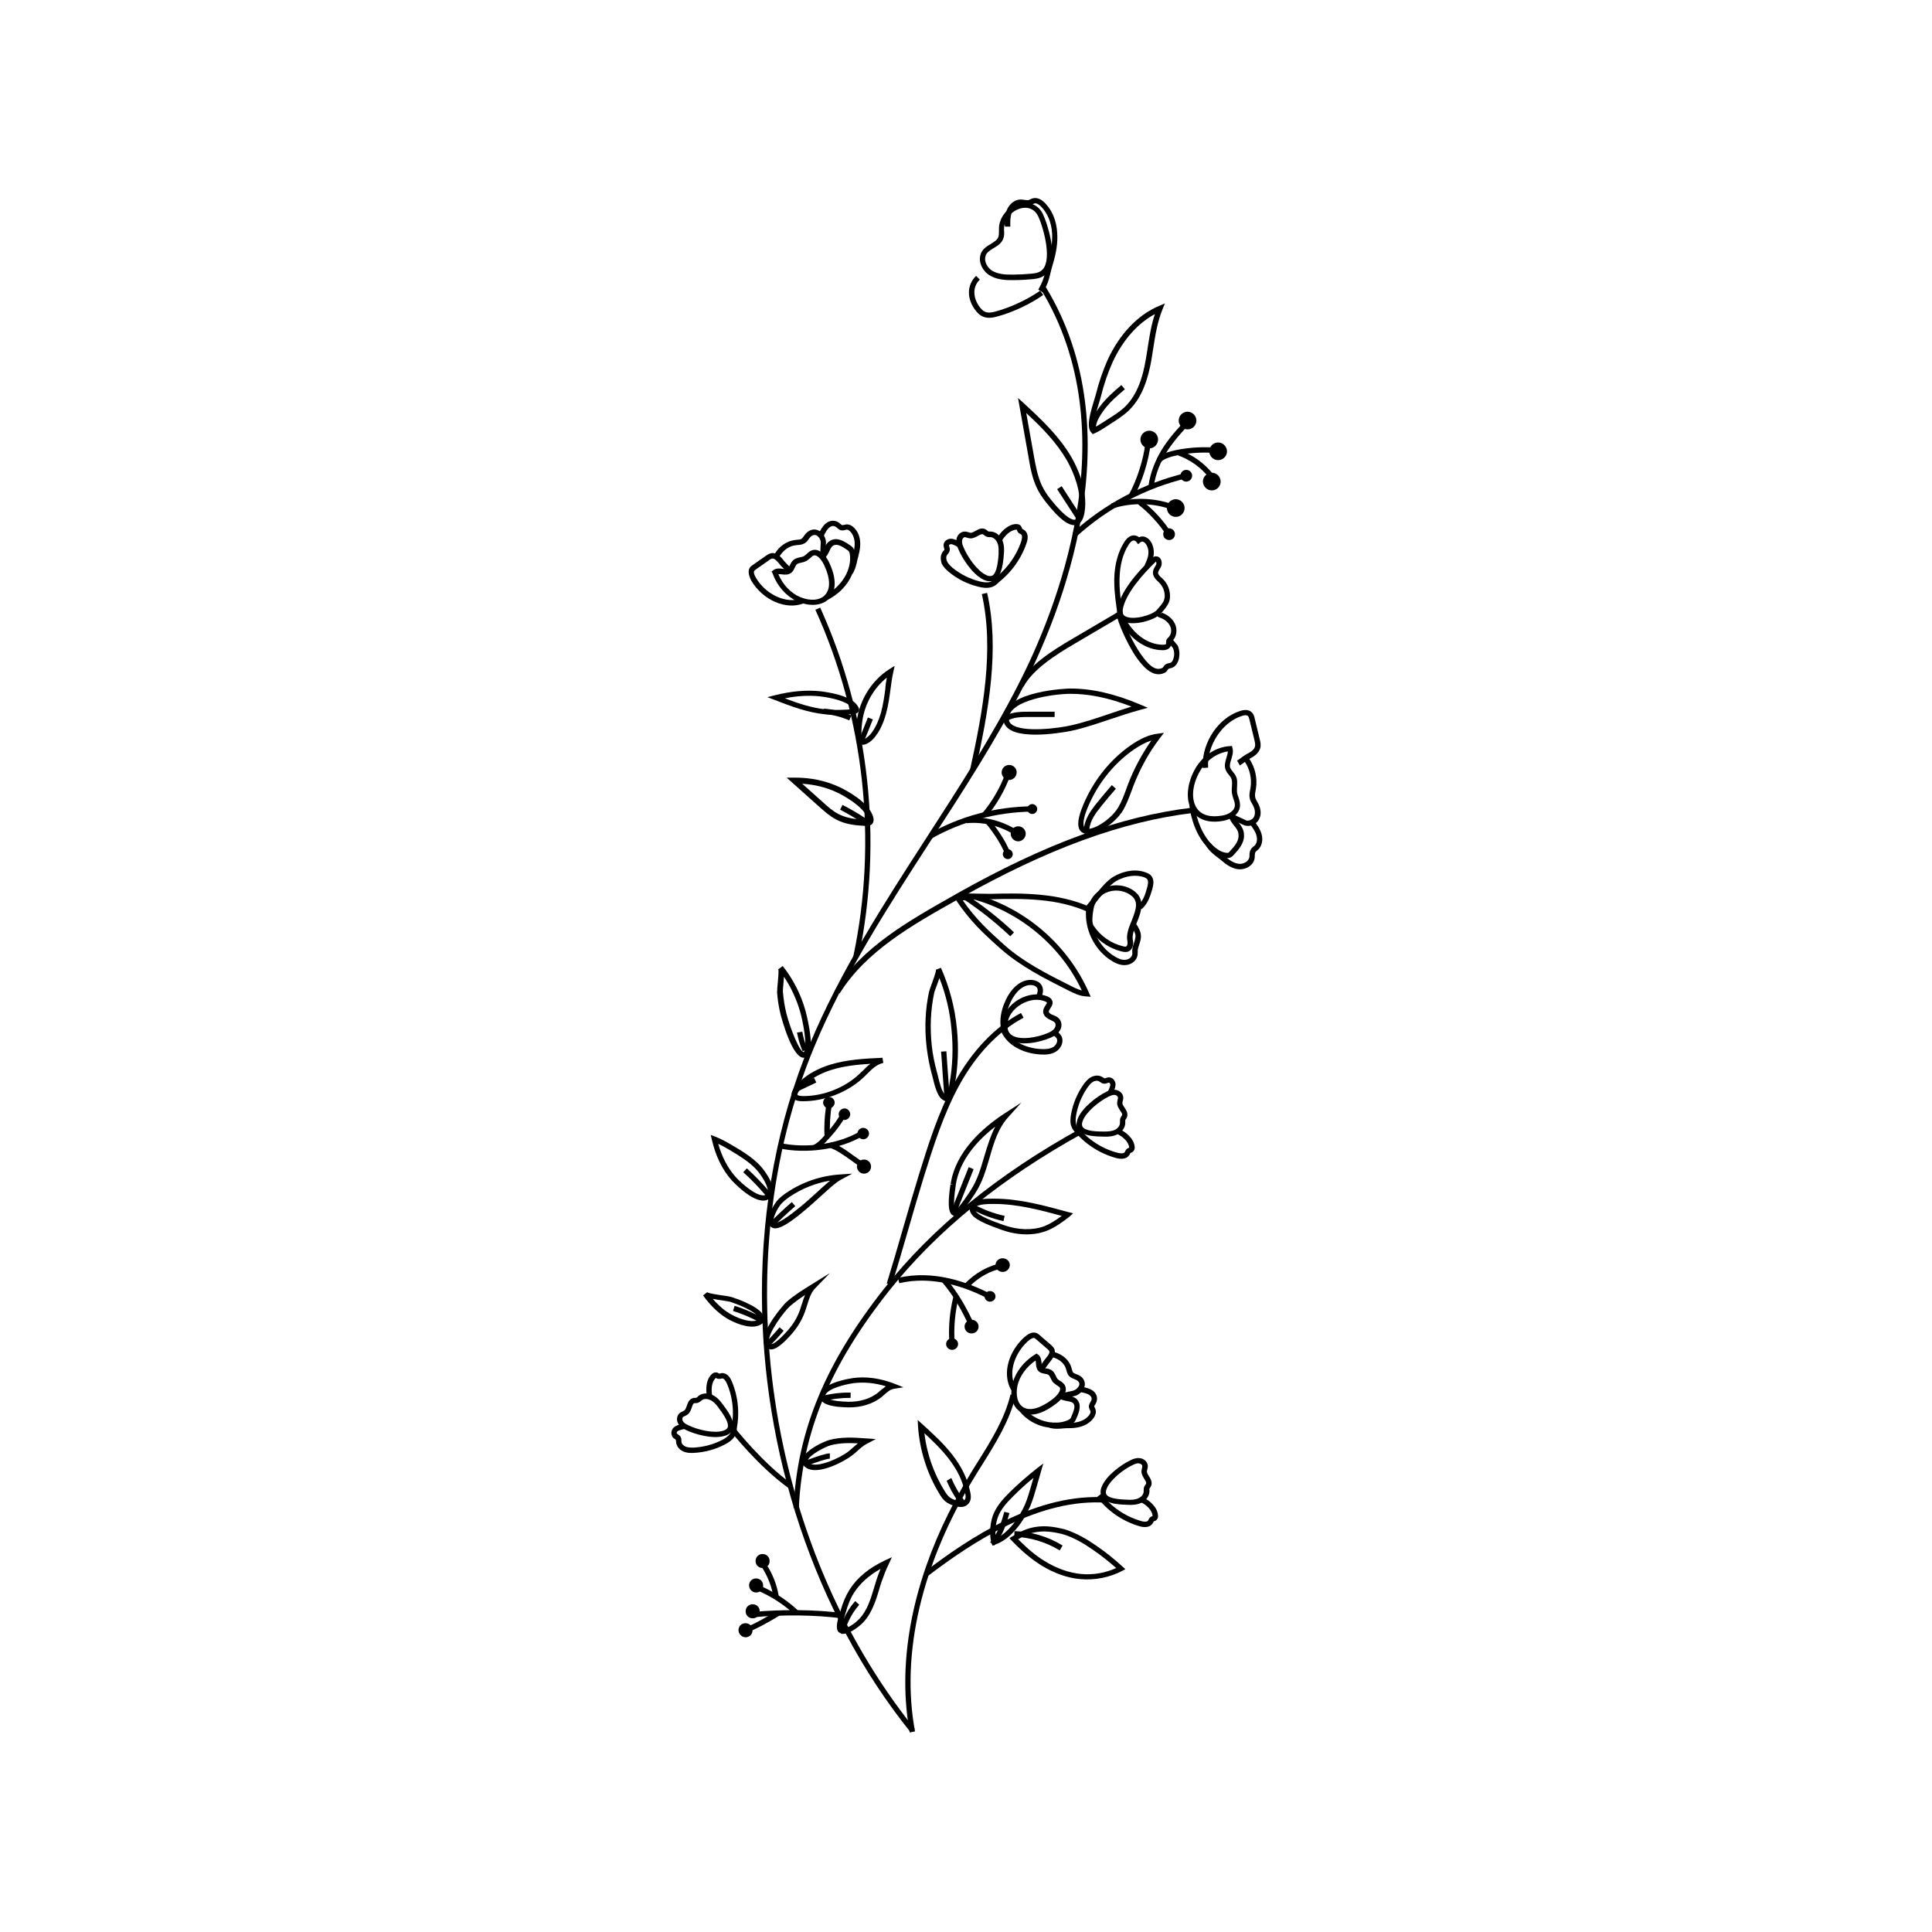 <svg width="400" height="400" viewBox="0 0 400 400" fill="none" xmlns="http://www.w3.org/2000/svg">
<rect width="400" height="400" fill="#F5F5F5"/>
<g id="Branch 1">
<rect width="400" height="400" fill="white"/>
<g id="Sixth">
<path id="Vector" d="M255 169.645L255.471 168.672L257.789 169.749C258.079 169.923 258.368 169.958 258.658 169.854C259.057 169.749 259.419 169.506 259.6 169.159C259.926 168.568 259.89 167.7 259.491 166.901C259.419 166.762 259.346 166.623 259.274 166.484C259.057 166.136 258.839 165.754 258.767 165.337C258.586 164.677 258.731 164.052 258.839 163.462L258.912 163.079C259.202 161.203 258.767 159.189 257.644 157.591L258.586 157C259.854 158.806 260.361 161.099 260.035 163.253L259.962 163.67C259.854 164.191 259.781 164.677 259.89 165.129C259.962 165.407 260.143 165.72 260.288 165.998C260.361 166.136 260.469 166.31 260.542 166.449C261.121 167.596 261.157 168.811 260.614 169.715C260.288 170.305 259.672 170.757 258.984 170.931C258.369 171.069 257.789 171 257.282 170.722L255 169.645Z" fill="black"/>
<path id="Vector_2" d="M249.733 175.15L250.685 174.585C251.214 175.467 252.061 176.102 252.943 176.772C253.261 177.019 253.578 177.266 253.86 177.513C254.883 178.36 255.765 178.783 256.612 178.854C257.494 178.889 258.481 178.36 258.658 177.513C258.693 177.372 258.693 177.196 258.693 177.055C258.693 176.667 258.728 176.208 259.011 175.785C259.152 175.538 259.363 175.397 259.54 175.256C259.61 175.22 259.681 175.15 259.716 175.114C260.316 174.55 260.316 173.633 260.139 172.998C259.928 172.151 259.363 171.41 258.834 170.67L259.716 170.035C260.281 170.811 260.916 171.657 261.198 172.716C261.551 173.95 261.233 175.22 260.457 175.926C260.386 175.996 260.281 176.067 260.21 176.137C260.104 176.243 259.963 176.314 259.928 176.42C259.822 176.596 259.822 176.843 259.787 177.125C259.787 177.337 259.787 177.513 259.751 177.725C259.504 179.206 257.917 180.053 256.577 179.983C255.483 179.912 254.389 179.418 253.19 178.395C252.908 178.148 252.59 177.901 252.308 177.69C251.32 176.949 250.368 176.208 249.733 175.15Z" fill="black"/>
<path id="Vector_3" d="M208.014 46.285C208.014 45.403 208.085 44.45 208.437 43.533C208.861 42.44 209.919 41.311 211.295 41.311C211.577 41.311 211.824 41.346 212.106 41.381C212.459 41.416 212.741 41.487 212.988 41.416C213.094 41.381 213.2 41.311 213.306 41.275C213.482 41.17 213.658 41.099 213.835 41.064C214.611 40.852 215.493 41.17 216.304 41.981C217.821 43.498 218.738 45.685 218.879 48.19C219.02 50.13 218.738 52.211 217.962 54.751C217.75 55.527 217.574 56.092 217.468 56.621C217.151 57.926 216.939 58.808 215.916 60.536L214.964 59.972C215.881 58.349 216.093 57.573 216.41 56.339C216.551 55.809 216.692 55.21 216.939 54.434C217.645 51.999 217.927 50.059 217.821 48.26C217.68 46.038 216.869 44.098 215.528 42.757C215.281 42.51 214.681 41.981 214.152 42.122C214.046 42.157 213.941 42.228 213.835 42.263C213.658 42.334 213.517 42.44 213.341 42.475C212.847 42.616 212.388 42.545 212 42.475C211.789 42.44 211.577 42.404 211.365 42.404C210.484 42.404 209.778 43.216 209.496 43.956C209.143 44.874 209.143 45.897 209.178 46.92H208.085C208.014 46.708 208.014 46.496 208.014 46.285Z" fill="black"/>
<path id="Vector_4" d="M245.923 164.496C245.923 162.768 246.487 160.792 247.546 158.993C249.133 156.347 251.849 154.619 254.636 154.478L255.06 154.442L255.165 154.866C255.412 155.677 255.13 156.488 254.919 157.229C254.707 157.864 254.53 158.464 254.707 158.958C254.813 159.24 255.024 159.487 255.236 159.769C255.448 160.051 255.695 160.334 255.871 160.686C256.224 161.392 256.153 162.168 256.118 162.873C256.083 163.297 256.083 163.685 256.118 164.073C256.153 164.39 256.259 164.708 256.4 165.061C256.612 165.66 256.788 166.295 256.718 166.966C256.541 168.694 254.777 169.647 253.331 169.929C250.438 170.493 248.145 169.788 246.911 168.024C246.24 167.071 245.923 165.837 245.923 164.496ZM248.498 159.557C246.805 162.415 246.523 165.554 247.828 167.389C248.816 168.8 250.65 169.294 253.155 168.835C254.319 168.624 255.553 167.918 255.659 166.86C255.73 166.401 255.553 165.943 255.377 165.413C255.236 165.025 255.13 164.637 255.06 164.214C254.989 163.72 255.024 163.262 255.06 162.803C255.095 162.203 255.13 161.604 254.919 161.145C254.813 160.898 254.636 160.686 254.425 160.439C254.178 160.122 253.86 159.734 253.719 159.275C253.437 158.429 253.719 157.582 253.931 156.841C254.072 156.383 254.213 155.959 254.213 155.571C251.92 155.924 249.803 157.406 248.498 159.557Z" fill="black"/>
<path id="Vector_5" d="M246.24 166.648L247.334 166.542C247.652 169.823 249.098 173.104 251.003 174.938C252.026 175.926 252.943 176.455 253.895 176.561C254.001 176.561 254.178 176.596 254.284 176.561C254.389 176.525 254.53 176.384 254.636 176.243C255.589 175.22 256.435 174.197 256.435 173.068C256.435 173.068 256.435 173.068 256.435 173.033C256.435 172.116 256.047 171.587 255.518 170.952C255.095 170.423 254.636 169.823 254.354 168.941L255.412 168.588C255.659 169.294 256.012 169.752 256.4 170.246C256.965 170.952 257.564 171.693 257.564 172.998V173.033C257.564 174.585 256.506 175.82 255.483 176.949C255.307 177.125 255.06 177.407 254.707 177.548C254.354 177.69 254.037 177.654 253.79 177.619C252.626 177.478 251.461 176.843 250.262 175.714C247.722 173.28 246.523 169.435 246.24 166.648Z" fill="black"/>
<path id="Vector_6" d="M249 158.431C249 153.519 252.275 148.678 256.678 147.219C258.061 146.756 258.788 147.112 259.189 147.504C259.589 147.895 259.698 148.393 259.771 148.749L260.79 152.949C260.935 153.519 261.117 154.231 260.899 154.942C260.571 156.046 259.553 156.651 258.606 157.149C258.388 157.256 258.061 157.505 257.733 157.754C257.333 158.039 256.969 158.324 256.678 158.466L256.132 157.47C256.35 157.363 256.678 157.114 257.005 156.864C257.406 156.58 257.77 156.295 258.061 156.153C258.825 155.761 259.625 155.298 259.807 154.622C259.953 154.195 259.807 153.661 259.698 153.163L258.679 148.963C258.606 148.714 258.534 148.393 258.388 148.251C258.097 147.966 257.406 148.109 257.042 148.251C253.003 149.568 249.837 154.409 250.128 158.929L249 159C249 158.858 249 158.644 249 158.431Z" fill="black"/>
<path id="Vector_7" d="M159.741 118.341L160.067 118.087C160.682 117.581 161.406 117.689 162.021 117.762C162.564 117.834 162.926 117.834 163.143 117.653C163.288 117.545 163.397 117.291 163.542 117.002C163.686 116.712 163.831 116.423 164.048 116.169C164.519 115.626 165.134 115.482 165.677 115.373C165.966 115.301 166.256 115.264 166.473 115.12C166.654 115.011 166.871 114.83 167.052 114.649C167.414 114.323 167.848 113.925 168.428 113.853C169.803 113.636 171.033 115.083 171.685 116.495C173.712 120.802 172.554 123.01 171.685 123.915C170.31 125.362 167.848 125.652 165.315 124.602C162.926 123.625 160.899 121.381 159.958 118.703L159.741 118.341ZM171.649 120.838C171.649 119.752 171.323 118.486 170.635 117.002C170.056 115.771 169.188 114.903 168.572 114.975C168.319 115.011 168.029 115.264 167.776 115.518C167.523 115.735 167.269 115.952 166.98 116.133C166.618 116.314 166.256 116.423 165.894 116.495C165.387 116.604 165.098 116.676 164.881 116.929C164.772 117.074 164.663 117.291 164.555 117.508C164.41 117.834 164.229 118.232 163.903 118.522C163.288 119.065 162.528 118.992 161.913 118.92C161.623 118.884 161.37 118.848 161.153 118.884C162.058 121.055 163.759 122.829 165.677 123.625C167.776 124.494 169.767 124.313 170.816 123.191C171.359 122.575 171.649 121.779 171.649 120.838Z" fill="black"/>
<path id="Vector_8" d="M169.803 114.866C170.201 114.504 170.418 114.07 170.635 113.563C170.961 112.84 171.359 112.043 172.409 111.718C173.712 111.319 175.123 112.297 176.028 112.912C176.245 113.057 176.499 113.238 176.68 113.527C176.86 113.817 176.933 114.106 177.005 114.36C177.259 115.518 177.15 116.785 176.68 118.196C175.702 121.236 173.241 123.299 171.287 124.204L170.816 123.191C173.024 122.177 174.906 120.078 175.63 117.834C176.028 116.604 176.1 115.554 175.919 114.613C175.883 114.468 175.847 114.287 175.775 114.179C175.702 114.07 175.594 113.998 175.449 113.889C174.508 113.238 173.531 112.622 172.807 112.84C172.264 112.984 172.047 113.382 171.721 114.07C171.468 114.613 171.178 115.228 170.599 115.735L169.803 114.866Z" fill="black"/>
<path id="Vector_9" d="M155 118.413C155 118.232 155.036 118.015 155.072 117.87C155.253 117.364 155.615 117.11 155.869 116.966L158.547 115.083C158.909 114.83 159.452 114.468 160.103 114.504C161.044 114.577 161.768 115.373 162.42 116.242C162.564 116.423 162.854 116.676 163.107 116.966C163.433 117.291 163.759 117.581 163.903 117.798L162.999 118.486C162.854 118.305 162.564 118.051 162.311 117.762C161.985 117.436 161.659 117.146 161.515 116.929C161.153 116.495 160.501 115.663 159.995 115.626C159.741 115.626 159.488 115.771 159.162 116.024L156.484 117.907C156.267 118.051 156.158 118.16 156.122 118.268C156.013 118.558 156.158 119.065 156.52 119.644C158.619 123.191 162.854 125.073 165.966 123.878L166.365 124.928C162.709 126.339 157.968 124.276 155.543 120.223C155.217 119.535 155 118.956 155 118.413Z" fill="black"/>
<path id="Vector_10" d="M160.393 114.685C161.37 113.02 162.962 111.971 164.7 111.79L165.025 111.754C165.424 111.718 165.749 111.718 165.966 111.537C166.111 111.428 166.292 111.211 166.437 110.994C166.509 110.885 166.618 110.74 166.69 110.632C167.414 109.763 168.391 109.401 169.296 109.763C170.346 110.125 171.142 111.464 170.997 112.622L170.925 115.011L169.803 114.975L169.911 112.514C170.02 111.79 169.477 110.994 168.97 110.813C168.319 110.596 167.812 111.102 167.631 111.356C167.559 111.464 167.487 111.537 167.414 111.645C167.233 111.935 166.98 112.224 166.654 112.441C166.147 112.767 165.604 112.803 165.134 112.84L164.844 112.876C163.469 112.984 162.202 113.853 161.406 115.192L160.393 114.685Z" fill="black"/>
<path id="Vector_11" d="M169.513 110.415C169.911 109.691 170.346 108.858 171.033 108.315C171.902 107.664 172.988 107.628 173.82 108.315C173.893 108.388 173.965 108.46 174.037 108.496C174.146 108.605 174.255 108.677 174.327 108.714C174.399 108.75 174.508 108.714 174.725 108.677C174.87 108.641 175.051 108.605 175.232 108.569C176.462 108.496 177.548 109.799 177.91 111.138C178.2 112.188 178.163 113.346 177.801 114.758C177.729 115.083 177.657 115.445 177.548 115.771C177.331 116.821 177.078 117.943 176.499 118.811L175.558 118.196C176.028 117.508 176.209 116.531 176.426 115.518C176.499 115.156 176.571 114.794 176.68 114.432C177.005 113.238 177.041 112.26 176.788 111.392C176.535 110.451 175.811 109.618 175.304 109.655C175.196 109.655 175.123 109.691 175.015 109.727C174.725 109.799 174.291 109.908 173.856 109.691C173.639 109.582 173.458 109.437 173.314 109.293L173.133 109.148C172.626 108.75 172.083 108.895 171.757 109.184C171.251 109.546 170.889 110.234 170.563 110.921L169.513 110.415Z" fill="black"/>
<path id="Vector_12" d="M225.088 190.354C225.088 189.719 225.194 189.084 225.264 188.484L225.3 188.131C225.547 186.262 226.711 184.71 228.51 183.863C230.45 182.981 232.778 183.122 234.542 184.286C237.329 186.085 236.235 188.837 235.353 191.059C234.824 192.4 234.33 193.635 234.542 194.622C234.754 195.539 234.507 196.668 233.554 197.021C233.166 197.162 232.743 197.092 232.355 197.021C229.603 196.386 227.099 194.622 225.547 192.259C225.194 191.73 225.088 191.059 225.088 190.354ZM226.393 188.273L226.323 188.661C226.182 189.648 226.005 190.989 226.428 191.659C227.84 193.811 230.097 195.363 232.567 195.928C232.778 195.963 232.99 196.033 233.131 195.963C233.413 195.857 233.519 195.293 233.413 194.834C233.131 193.529 233.695 192.047 234.295 190.636C235.318 188.061 235.812 186.438 233.907 185.203C232.461 184.251 230.556 184.11 228.933 184.851C227.522 185.556 226.605 186.791 226.393 188.273Z" fill="black"/>
<path id="Vector_13" d="M224.969 187.461C225.392 187.003 225.886 186.368 226.415 185.733C227.72 184.11 229.167 182.276 230.613 181.464C232.906 180.159 235.375 179.877 237.386 180.688C237.633 180.794 237.951 180.935 238.233 181.182C239.044 181.993 238.832 183.193 238.55 184.145C238.162 185.415 237.668 187.179 236.328 188.237L235.658 187.355C236.645 186.579 237.069 185.309 237.492 183.828C237.668 183.157 237.845 182.346 237.457 181.958C237.351 181.852 237.139 181.746 236.998 181.676C235.305 181.006 233.118 181.288 231.142 182.381C229.907 183.087 228.496 184.815 227.262 186.368C226.733 187.038 226.239 187.673 225.78 188.167L224.969 187.461Z" fill="black"/>
<path id="Vector_14" d="M224.828 189.296C224.828 189.119 224.828 188.943 224.828 188.802C224.898 187.426 225.463 186.897 225.957 186.685L226.38 187.708C226.027 187.849 225.957 188.555 225.921 188.837C225.71 192.435 227.685 196.139 230.754 198.009C231.636 198.538 232.342 198.785 232.977 198.714C233.612 198.679 234.317 198.256 234.423 197.586C234.458 197.409 234.458 197.268 234.423 197.127C234.423 196.986 234.423 196.845 234.423 196.739C234.458 196.174 234.635 195.681 234.776 195.187C234.952 194.728 235.058 194.27 235.093 193.846C235.093 193.211 234.74 192.612 234.317 191.906L235.27 191.342C235.693 192.012 236.222 192.858 236.222 193.846V193.881C236.222 194.481 236.046 195.046 235.869 195.539C235.728 195.963 235.587 196.386 235.552 196.774C235.552 196.88 235.552 196.986 235.552 197.092C235.552 197.303 235.552 197.55 235.516 197.762C235.34 198.855 234.282 199.737 233.047 199.808C232.165 199.878 231.213 199.596 230.154 198.926C226.944 196.951 224.828 193.141 224.828 189.296Z" fill="black"/>
<path id="Vector_15" d="M231.297 126.609C231.297 126.468 231.297 126.362 231.332 126.221C231.791 122.694 235.389 118.566 238.317 115.709C238.493 115.532 238.846 115.18 239.34 115.18C239.692 115.18 240.045 115.356 240.257 115.674C240.539 116.097 240.61 116.732 240.398 117.261C240.327 117.473 240.222 117.649 240.08 117.825C239.904 118.108 239.798 118.355 239.763 118.566C239.763 118.954 240.116 119.307 240.539 119.66C240.645 119.766 240.751 119.871 240.857 119.977C241.703 120.824 242.197 122.023 242.232 123.223C242.268 123.858 242.162 124.422 241.915 124.916C241.703 125.339 241.421 125.727 241.174 126.045C240.892 126.433 240.574 126.786 240.222 127.138C238.952 128.444 234.648 129.678 232.531 128.655C231.755 128.232 231.297 127.526 231.297 126.609ZM239.34 116.273C239.34 116.273 239.269 116.309 239.093 116.485C236.8 118.707 232.884 122.976 232.425 126.362C232.355 126.997 232.531 127.385 233.06 127.632C234.683 128.444 238.458 127.385 239.481 126.327C239.798 126.01 240.045 125.657 240.327 125.339C240.539 125.057 240.786 124.74 240.927 124.422C241.068 124.069 241.174 123.681 241.139 123.223C241.104 122.306 240.715 121.388 240.08 120.718C239.975 120.612 239.904 120.542 239.798 120.436C239.304 119.977 238.705 119.378 238.705 118.566V118.531C238.705 118.037 238.952 117.614 239.163 117.261C239.234 117.12 239.34 116.979 239.41 116.802C239.446 116.591 239.375 116.309 239.34 116.273Z" fill="black"/>
<path id="Vector_16" d="M231.297 127.138L232.39 127.033C232.426 127.315 232.531 127.491 232.778 127.809C232.884 127.985 233.025 128.126 233.131 128.338C234.048 129.89 235.142 131.125 236.341 131.971C237.717 132.959 239.304 133.488 240.786 133.488C241.174 133.488 241.421 133.382 241.421 133.312C241.421 133.276 241.421 133.206 241.421 133.135C241.421 132.959 241.421 132.677 241.527 132.43C241.633 132.218 241.774 132.077 241.88 132.007C242.515 131.407 242.656 130.384 242.232 129.572C241.844 128.796 241.068 128.161 240.045 127.844C239.692 127.738 239.34 127.385 239.375 126.962L239.41 126.539L239.939 126.398L240.01 126.927L240.469 127.033C240.469 126.997 240.469 126.821 240.363 126.786C241.668 127.209 242.691 128.02 243.22 129.079C243.855 130.349 243.608 131.901 242.656 132.783C242.55 132.888 242.515 132.924 242.479 132.924C242.479 132.924 242.479 133.03 242.479 133.1C242.479 133.241 242.479 133.418 242.444 133.594C242.268 134.229 241.633 134.617 240.751 134.617C239.022 134.617 237.223 134.017 235.636 132.888C234.295 131.936 233.096 130.595 232.108 128.902C232.002 128.726 231.896 128.62 231.826 128.479C231.649 128.126 231.367 127.738 231.297 127.138Z" fill="black"/>
<path id="Vector_17" d="M230.697 120.365C230.697 120.154 230.697 119.977 230.697 119.766C230.768 116.838 231.473 114.333 232.708 112.322C233.025 111.828 233.484 111.193 234.189 110.946C234.754 110.735 235.353 110.876 235.847 111.229C236.271 111.017 236.659 111.052 236.941 111.123C237.788 111.335 238.387 112.181 238.599 112.816C239.269 114.58 238.669 116.062 237.964 117.508L236.976 117.014C237.717 115.462 238.034 114.439 237.541 113.169C237.364 112.675 236.976 112.252 236.623 112.146C236.518 112.111 236.341 112.111 236.094 112.287L235.636 112.675L235.283 112.216C235.142 112.005 234.86 111.828 234.542 111.934C234.154 112.075 233.837 112.499 233.625 112.851C232.461 114.686 231.861 117.014 231.791 119.73C231.72 122.094 232.037 124.352 232.496 127.103C232.531 127.35 232.567 127.597 232.672 127.738C232.708 127.809 232.778 127.844 232.778 127.844L233.307 128.796C232.778 129.114 232.179 128.937 231.791 128.408C231.508 128.056 231.438 127.632 231.402 127.279C231.085 125.304 230.697 122.835 230.697 120.365Z" fill="black"/>
<path id="Vector_18" d="M231.332 127.95L232.39 127.632C233.096 129.996 234.754 133.382 236.165 135.393C237.576 137.404 239.128 139.132 240.715 138.25C240.751 138.215 240.821 138.145 240.857 138.074C240.962 137.933 241.068 137.757 241.245 137.616C241.527 137.404 241.809 137.333 242.056 137.298C242.197 137.263 242.303 137.227 242.409 137.192C242.656 137.051 242.867 136.698 242.973 136.275C243.185 135.605 243.15 134.864 242.867 134.194L241.774 132.888L242.62 132.183L243.855 133.7C244.243 134.617 244.278 135.64 244.031 136.557C243.89 137.051 243.573 137.757 242.973 138.109C242.726 138.25 242.479 138.321 242.303 138.356C242.127 138.392 242.021 138.427 241.915 138.497C241.88 138.533 241.809 138.603 241.774 138.674C241.668 138.85 241.492 139.097 241.245 139.238C238.564 140.685 236.235 137.439 235.248 136.063C233.801 133.947 232.073 130.419 231.332 127.95Z" fill="black"/>
<path id="Vector_19" d="M197.997 112.079C197.997 111.935 197.997 111.79 198.033 111.609C198.178 110.74 198.902 110.089 199.698 110.053C200.024 110.053 200.277 110.125 200.531 110.197C200.675 110.234 200.82 110.306 200.965 110.306C201.254 110.306 201.616 110.125 201.978 109.908C202.557 109.582 203.317 109.148 204.077 109.618C204.186 109.691 204.331 109.763 204.439 109.872C204.512 109.944 204.584 109.98 204.62 110.016C204.693 110.053 204.838 110.053 204.946 110.053C205.018 110.053 205.127 110.053 205.199 110.053C206.177 110.125 207.118 110.885 207.552 111.935C207.95 112.876 207.914 113.925 207.842 114.685C207.697 116.531 207.443 119.209 205.959 120.078C205.308 120.44 204.548 120.44 203.679 120.042C201.399 118.992 199.191 115.626 198.359 113.563C198.178 113.165 197.997 112.659 197.997 112.079ZM206.756 113.853C206.756 113.346 206.683 112.84 206.502 112.405C206.285 111.862 205.779 111.283 205.127 111.211H204.946C204.729 111.211 204.439 111.211 204.15 111.066C203.969 110.994 203.824 110.849 203.716 110.777C203.643 110.74 203.607 110.668 203.535 110.632C203.317 110.523 203.064 110.632 202.521 110.921C202.051 111.175 201.508 111.5 200.892 111.464C200.639 111.464 200.386 111.392 200.205 111.319C200.024 111.283 199.879 111.211 199.771 111.211C199.517 111.211 199.264 111.5 199.191 111.862C199.119 112.297 199.264 112.803 199.445 113.201C200.313 115.373 202.376 118.232 204.186 119.065C204.982 119.427 205.308 119.209 205.453 119.173C206.43 118.594 206.647 116.097 206.756 114.722C206.72 114.432 206.756 114.142 206.756 113.853Z" fill="black"/>
<path id="Vector_20" d="M194.776 115.518C194.776 115.047 194.921 114.613 195.174 114.251C195.246 114.179 195.283 114.106 195.355 114.034C195.427 113.962 195.536 113.853 195.536 113.781C195.536 113.744 195.5 113.6 195.464 113.491C195.427 113.31 195.355 113.093 195.355 112.84C195.391 112.007 196.224 111.5 196.947 111.537C197.418 111.537 197.997 111.79 198.866 112.26L198.287 113.238C197.346 112.695 197.02 112.659 196.911 112.659C196.694 112.659 196.477 112.803 196.477 112.912C196.477 112.948 196.513 113.093 196.549 113.201C196.622 113.419 196.694 113.672 196.622 113.998C196.549 114.323 196.368 114.577 196.187 114.758C196.151 114.794 196.115 114.866 196.079 114.903C195.825 115.264 195.898 115.844 196.079 116.242C196.332 116.748 196.803 117.183 197.201 117.545C198.83 118.884 200.784 119.861 202.811 120.368C203.462 120.512 204.258 120.693 204.982 120.476C205.525 120.331 206.068 119.825 206.068 119.246H207.19C207.19 120.404 206.249 121.272 205.272 121.562C204.295 121.852 203.281 121.671 202.485 121.453C200.277 120.911 198.178 119.861 196.441 118.413C195.934 117.979 195.355 117.436 194.993 116.748C194.848 116.314 194.776 115.88 194.776 115.518Z" fill="black"/>
<path id="Vector_21" d="M205.199 120.259C208.095 118.305 210.303 115.409 211.425 112.116C211.606 111.573 211.714 110.849 211.388 110.632C211.352 110.596 211.28 110.559 211.244 110.559C211.063 110.451 210.809 110.342 210.665 110.053C210.592 109.908 210.556 109.763 210.52 109.655C209.253 109.655 207.986 110.921 207.371 112.079L206.358 111.573C207.118 110.125 208.71 108.533 210.375 108.496C210.954 108.496 211.244 108.714 211.388 108.931C211.497 109.112 211.569 109.293 211.606 109.401C211.642 109.51 211.714 109.546 211.787 109.582C211.859 109.618 211.968 109.691 212.04 109.727C212.8 110.234 212.981 111.247 212.51 112.514C211.316 116.025 208.927 119.137 205.851 121.236L205.199 120.259Z" fill="black"/>
<path id="Vector_22" d="M222.887 232.791C222.887 232.439 222.958 232.086 223.099 231.698C223.946 229.405 227.085 227.006 229.026 226.054C229.519 225.807 230.19 225.524 230.931 225.63C231.777 225.736 232.483 226.371 232.553 227.147C232.589 227.465 232.518 227.712 232.447 227.959C232.412 228.1 232.377 228.241 232.377 228.382C232.377 228.664 232.588 228.982 232.835 229.334C233.188 229.899 233.647 230.569 233.294 231.38C233.223 231.521 233.153 231.627 233.082 231.733C233.012 231.804 232.977 231.874 232.977 231.91C232.941 231.98 232.977 232.121 232.977 232.227C232.977 232.298 232.977 232.403 232.977 232.474C232.977 233.462 232.306 234.379 231.319 234.873C230.437 235.296 229.414 235.367 228.638 235.331C226.803 235.296 224.193 235.261 223.24 233.885C223.029 233.568 222.887 233.215 222.887 232.791ZM229.519 227.041C227.473 228.064 224.828 230.252 224.157 232.086C223.875 232.862 224.087 233.215 224.157 233.321C224.792 234.238 227.226 234.273 228.567 234.273C229.343 234.273 230.154 234.238 230.825 233.92C231.354 233.673 231.883 233.109 231.883 232.474V232.298C231.883 232.086 231.848 231.804 231.954 231.521C232.024 231.345 232.13 231.204 232.2 231.063C232.236 230.992 232.271 230.957 232.306 230.886C232.412 230.675 232.271 230.428 231.918 229.934C231.636 229.475 231.283 228.982 231.283 228.382C231.319 228.1 231.354 227.888 231.389 227.676C231.424 227.5 231.495 227.359 231.46 227.218C231.424 226.971 231.142 226.724 230.789 226.689C230.366 226.653 229.872 226.865 229.519 227.041Z" fill="black"/>
<path id="Vector_23" d="M221.618 231.98C221.618 231.521 221.688 231.063 221.759 230.675C222.147 228.488 223.029 226.406 224.299 224.572C224.687 224.043 225.145 223.443 225.815 223.055C226.627 222.597 227.544 222.561 228.214 222.985C228.285 223.02 228.355 223.09 228.461 223.126C228.567 223.196 228.673 223.267 228.708 223.267C228.743 223.267 228.884 223.231 228.955 223.196C229.131 223.126 229.343 223.055 229.59 223.055C230.401 223.055 230.93 223.796 230.966 224.501C230.966 224.925 230.789 225.56 230.401 226.406L229.414 225.913C229.872 224.96 229.907 224.607 229.872 224.537C229.872 224.325 229.696 224.149 229.59 224.149C229.519 224.149 229.414 224.184 229.308 224.219C229.096 224.29 228.849 224.396 228.532 224.36C228.179 224.325 227.967 224.149 227.756 224.008C227.72 223.972 227.65 223.937 227.579 223.902C227.191 223.655 226.662 223.761 226.309 223.972C225.815 224.255 225.463 224.748 225.145 225.172C223.981 226.865 223.17 228.805 222.817 230.816C222.711 231.451 222.605 232.262 222.852 232.933C223.064 233.426 223.558 233.956 224.157 233.92L224.263 235.014C223.134 235.12 222.217 234.238 221.864 233.321C221.653 232.897 221.618 232.439 221.618 231.98Z" fill="black"/>
<path id="Vector_24" d="M222.182 233.885L223.064 233.215C225.18 235.896 228.144 237.836 231.424 238.683C231.989 238.824 232.659 238.859 232.871 238.541C232.906 238.506 232.906 238.436 232.941 238.4C233.012 238.224 233.118 237.977 233.4 237.801C233.541 237.695 233.682 237.66 233.788 237.624C233.717 236.39 232.377 235.261 231.213 234.732L231.636 233.709C233.118 234.344 234.776 235.755 234.917 237.413C234.987 237.977 234.74 238.259 234.564 238.436C234.423 238.577 234.246 238.612 234.105 238.683C234 238.718 233.964 238.788 233.964 238.859C233.929 238.965 233.894 239.035 233.823 239.106C233.4 239.847 232.412 240.094 231.142 239.776C227.615 238.824 224.44 236.742 222.182 233.885Z" fill="black"/>
<path id="Vector_25" d="M139 296.677C139 296.219 139.212 295.76 139.564 295.478C139.882 295.196 140.482 294.949 141.434 294.772L141.646 295.866C140.623 296.077 140.341 296.289 140.27 296.324C140.129 296.465 140.058 296.712 140.129 296.783C140.164 296.818 140.27 296.889 140.341 296.959C140.517 297.065 140.764 297.242 140.905 297.488C141.081 297.771 141.081 298.088 141.081 298.3C141.081 298.37 141.081 298.441 141.081 298.511C141.117 298.97 141.54 299.323 141.928 299.499C142.422 299.711 143.057 299.711 143.586 299.711C145.632 299.605 147.678 299.076 149.512 298.123C150.112 297.806 150.782 297.383 151.17 296.783C151.453 296.324 151.558 295.584 151.17 295.16L151.982 294.419C152.758 295.266 152.617 296.536 152.123 297.347C151.594 298.194 150.747 298.723 150.042 299.076C148.101 300.099 145.879 300.699 143.656 300.804C142.986 300.84 142.21 300.84 141.505 300.522C140.658 300.169 140.094 299.464 139.988 298.653C139.988 298.547 139.988 298.476 139.952 298.37C139.952 298.265 139.952 298.123 139.917 298.088C139.882 298.053 139.776 297.982 139.706 297.912C139.564 297.806 139.353 297.7 139.212 297.488C139.071 297.206 139 296.924 139 296.677Z" fill="black"/>
<path id="Vector_26" d="M146.232 287.682C146.232 286.482 146.549 285.248 147.361 284.507C147.784 284.119 148.137 284.119 148.384 284.154C148.595 284.189 148.736 284.295 148.842 284.366C148.913 284.401 149.019 284.401 149.089 284.366C149.195 284.33 149.265 284.33 149.371 284.295C150.218 284.189 151.029 284.789 151.523 286.024C152.934 289.375 153.216 293.149 152.335 296.677L151.276 296.395C152.088 293.079 151.841 289.551 150.5 286.447C150.253 285.918 149.9 285.353 149.512 285.389C149.442 285.389 149.407 285.424 149.371 285.424C149.16 285.459 148.913 285.53 148.595 285.459C148.419 285.424 148.313 285.318 148.207 285.283C147.29 286.094 147.184 287.823 147.502 289.093L146.443 289.375C146.302 288.846 146.232 288.281 146.232 287.682Z" fill="black"/>
<path id="Vector_27" d="M227.861 308.918C227.861 308.565 227.932 308.177 228.108 307.789C229.026 305.496 232.165 303.203 234.141 302.286C234.635 302.039 235.305 301.792 236.046 301.898C236.786 302.004 237.562 302.568 237.633 303.45C237.668 303.732 237.598 304.015 237.527 304.262C237.492 304.403 237.457 304.544 237.457 304.685C237.457 304.967 237.668 305.32 237.88 305.637C238.233 306.202 238.656 306.907 238.303 307.683C238.233 307.824 238.162 307.93 238.092 308.036C238.021 308.107 237.986 308.177 237.986 308.213C237.951 308.283 237.951 308.424 237.986 308.53C237.986 308.601 237.986 308.706 237.986 308.777C237.951 309.729 237.28 310.682 236.293 311.14C235.411 311.564 234.388 311.599 233.612 311.564C231.777 311.493 229.167 311.423 228.249 310.012C227.967 309.694 227.861 309.306 227.861 308.918ZM234.599 303.274C232.518 304.226 229.837 306.413 229.131 308.213C228.814 308.989 229.026 309.341 229.096 309.447C229.696 310.364 232.165 310.435 233.47 310.506C234.247 310.541 235.058 310.506 235.728 310.188C236.257 309.941 236.786 309.412 236.786 308.777V308.601C236.786 308.389 236.786 308.107 236.892 307.824C236.963 307.648 237.069 307.507 237.174 307.366C237.21 307.295 237.245 307.26 237.28 307.19C237.386 306.978 237.245 306.731 236.928 306.202C236.645 305.743 236.328 305.249 236.328 304.65C236.328 304.403 236.398 304.156 236.434 303.979C236.469 303.803 236.504 303.662 236.504 303.521C236.469 303.239 236.151 303.027 235.869 302.992C235.446 302.886 234.987 303.097 234.599 303.274Z" fill="black"/>
<path id="Vector_28" d="M227.121 309.941L228.003 309.271C230.049 311.987 232.977 313.963 236.257 314.915C236.822 315.091 237.492 315.127 237.704 314.809C237.739 314.774 237.739 314.703 237.774 314.668C237.845 314.492 237.986 314.245 238.233 314.068C238.374 313.963 238.515 313.927 238.621 313.892C238.585 312.657 237.28 311.493 236.081 310.964L236.539 309.941C237.986 310.611 239.644 312.058 239.75 313.716C239.82 314.28 239.573 314.562 239.397 314.739C239.22 314.88 239.079 314.915 238.938 314.95C238.832 314.986 238.797 315.056 238.797 315.127C238.762 315.233 238.727 315.303 238.656 315.374C238.197 316.114 237.21 316.361 235.975 316.009C232.447 314.986 229.308 312.834 227.121 309.941Z" fill="black"/>
<path id="Vector_29" d="M202.872 53.593C202.872 53.004 203.047 52.414 203.362 51.964C203.816 51.305 204.48 50.889 205.144 50.508C205.809 50.092 206.438 49.71 206.682 49.121C206.822 48.74 206.822 48.324 206.822 47.839C206.822 47.492 206.822 47.145 206.857 46.764C207.172 44.407 209.234 42.396 211.611 42.05C213.534 41.772 215.176 42.673 215.98 44.441C216.889 46.417 219.721 54.876 216.015 57.163C215.246 57.649 214.338 57.753 213.499 57.822C212.275 57.926 211.052 57.995 209.828 57.995C208.081 58.03 206.228 57.891 204.76 56.921C203.851 56.331 203.152 55.326 202.942 54.252C202.907 54.044 202.872 53.801 202.872 53.593ZM207.906 48.151C207.906 48.601 207.871 49.017 207.696 49.468C207.312 50.404 206.508 50.924 205.704 51.374C205.144 51.721 204.585 52.068 204.27 52.518C203.921 53.038 203.921 53.627 203.991 54.009C204.131 54.772 204.655 55.534 205.319 55.985C206.543 56.782 208.185 56.886 209.758 56.851C210.947 56.851 212.17 56.782 213.359 56.678C214.128 56.609 214.827 56.539 215.421 56.158C218.043 54.563 216.19 47.492 214.967 44.823C214.373 43.505 213.184 42.847 211.751 43.055C210.108 43.297 208.22 44.719 207.906 46.868C207.871 47.145 207.871 47.457 207.871 47.769C207.906 47.943 207.906 48.047 207.906 48.151Z" fill="black"/>
<path id="Vector_30" d="M200.606 60.572C200.606 59.302 201.1 58.067 202.088 57.115L202.864 57.891C201.065 59.619 201.629 62.124 203.005 63.782C203.322 64.17 203.64 64.417 203.957 64.558C204.628 64.84 205.474 64.699 206.25 64.452C209.284 63.641 212.847 61.947 215.352 60.184L215.987 61.066C213.376 62.935 209.672 64.664 206.533 65.51C205.545 65.793 204.487 65.969 203.499 65.546C203.005 65.334 202.546 64.981 202.123 64.452C201.135 63.253 200.606 61.877 200.606 60.572Z" fill="black"/>
<path id="Vector_31" d="M209.381 288.339C209.381 287.832 209.453 287.289 209.562 286.746C210.068 284.357 211.842 281.932 214.267 280.449L214.593 280.231L214.918 280.449C215.534 280.883 215.57 281.607 215.642 282.186C215.678 282.693 215.715 282.982 215.895 283.127C216.04 283.235 216.294 283.272 216.583 283.308C216.873 283.344 217.198 283.416 217.488 283.561C218.139 283.851 218.393 284.43 218.61 284.9C218.719 285.154 218.827 285.371 218.972 285.516C219.117 285.66 219.298 285.805 219.515 285.914C219.913 286.167 220.383 286.493 220.564 287.036C221.035 288.266 219.877 289.714 218.61 290.655C214.665 293.659 212.349 292.971 211.299 292.32C210.032 291.56 209.381 290.112 209.381 288.339ZM210.648 286.927C210.249 288.918 210.684 290.619 211.842 291.343C213.217 292.211 215.389 291.596 217.886 289.714C218.972 288.881 219.623 287.904 219.479 287.398C219.406 287.18 219.117 286.999 218.827 286.818C218.574 286.638 218.32 286.457 218.067 286.239C217.814 285.95 217.669 285.624 217.524 285.335C217.343 284.936 217.198 284.683 216.945 284.575C216.8 284.502 216.547 284.466 216.33 284.43C215.968 284.357 215.57 284.285 215.244 284.068C214.593 283.634 214.52 282.873 214.484 282.294C214.448 282.041 214.448 281.86 214.412 281.679C212.457 283.018 211.046 285.009 210.648 286.927Z" fill="black"/>
<path id="Vector_32" d="M211.082 292.175L211.987 291.487C213.362 293.225 215.715 294.419 217.995 294.528C219.225 294.6 220.275 294.419 221.18 293.985C221.288 293.912 221.469 293.84 221.578 293.731C221.686 293.623 221.723 293.514 221.795 293.333C222.229 292.32 222.664 291.306 222.338 290.727C222.084 290.293 221.686 290.221 220.962 290.076C220.383 289.967 219.768 289.859 219.153 289.461L219.768 288.52C220.166 288.809 220.637 288.881 221.143 288.954C221.904 289.099 222.772 289.243 223.279 290.148C223.93 291.27 223.243 292.79 222.808 293.767C222.7 294.021 222.591 294.274 222.338 294.491C222.121 294.709 221.795 294.889 221.614 294.962C220.564 295.469 219.334 295.686 217.886 295.613C214.774 295.505 212.312 293.767 211.082 292.175Z" fill="black"/>
<path id="Vector_33" d="M208.476 284.357C208.476 281.824 209.743 279.001 212.023 276.902C212.819 276.178 213.507 275.852 214.158 275.888C214.665 275.924 215.027 276.214 215.208 276.395L217.524 278.386C217.85 278.675 218.32 279.073 218.393 279.688C218.501 280.557 217.85 281.426 217.162 282.258C217.017 282.439 216.8 282.765 216.583 283.054C216.33 283.416 216.113 283.778 215.932 283.995L215.063 283.272C215.208 283.091 215.425 282.765 215.642 282.439C215.895 282.077 216.113 281.715 216.294 281.498C216.619 281.1 217.343 280.304 217.271 279.833C217.235 279.652 217.054 279.471 216.764 279.218L214.448 277.227C214.267 277.083 214.158 277.01 214.05 277.01C213.905 277.01 213.507 277.046 212.747 277.734C209.743 280.521 208.693 284.792 210.394 287.289L209.453 287.94C208.802 286.891 208.476 285.66 208.476 284.357Z" fill="black"/>
<path id="Vector_34" d="M217.922 280.991L218.212 279.906C220.021 280.412 221.361 281.571 221.831 283.163L221.903 283.453C221.976 283.778 222.084 284.068 222.229 284.213C222.374 284.321 222.591 284.394 222.808 284.502C222.953 284.538 223.062 284.611 223.206 284.647C224.22 285.081 224.727 285.95 224.582 286.891C224.401 287.94 223.279 288.99 222.157 289.099L219.84 289.605L219.587 288.483L221.976 287.977C222.7 287.868 223.387 287.18 223.46 286.674C223.568 286.095 222.989 285.769 222.736 285.66C222.627 285.624 222.519 285.552 222.41 285.516C222.121 285.407 221.759 285.262 221.469 285.009C221.035 284.647 220.89 284.104 220.782 283.67L220.709 283.416C220.383 282.294 219.334 281.39 217.922 280.991Z" fill="black"/>
<path id="Vector_35" d="M217.235 295.577L217.597 294.491C218.357 294.745 219.298 294.709 220.311 294.636C220.673 294.636 221.035 294.6 221.397 294.6C222.627 294.6 223.568 294.383 224.365 293.948C225.306 293.442 225.885 292.609 225.776 292.175C225.74 292.103 225.704 292.03 225.668 291.958C225.559 291.705 225.342 291.343 225.487 290.872C225.559 290.619 225.668 290.438 225.776 290.257L225.885 290.076C226.247 289.424 225.776 289.026 225.631 288.881C225.197 288.52 224.437 288.375 223.749 288.23L224.003 287.108C224.799 287.289 225.668 287.47 226.319 287.977C227.151 288.628 227.369 289.678 226.862 290.583C226.826 290.655 226.753 290.763 226.717 290.836C226.645 290.944 226.572 291.053 226.536 291.125C226.536 291.162 226.572 291.234 226.645 291.415C226.717 291.56 226.79 291.705 226.826 291.849C227.151 293.007 226.066 294.274 224.871 294.926C223.894 295.432 222.808 295.686 221.361 295.686C221.035 295.686 220.673 295.686 220.311 295.722C219.261 295.83 218.176 295.903 217.235 295.577Z" fill="black"/>
<path id="Vector_36" d="M207.472 212.331C207.472 212.155 207.472 211.978 207.507 211.767C207.719 209.862 208.989 208.027 210.964 206.898C212.939 205.77 215.162 205.558 216.926 206.334C217.208 206.44 217.596 206.652 217.808 207.075C218.125 207.745 217.737 208.345 217.455 208.768C217.314 209.015 217.137 209.262 217.137 209.438C217.137 209.685 217.49 209.932 217.808 210.073L218.09 210.179C218.548 210.356 219.042 210.567 219.395 211.061C219.924 211.767 219.889 212.79 219.289 213.566C218.795 214.236 218.055 214.624 217.455 214.871C215.268 215.823 210.999 216.741 208.847 215.153C208.142 214.695 207.472 213.848 207.472 212.331ZM216.749 207.604V207.569C216.749 207.533 216.679 207.463 216.432 207.357C214.986 206.722 213.151 206.934 211.493 207.886C209.835 208.839 208.742 210.356 208.601 211.908C208.495 213.001 208.742 213.777 209.412 214.271C211.105 215.506 214.88 214.765 216.926 213.883C217.42 213.672 217.984 213.389 218.302 212.931C218.548 212.613 218.654 212.049 218.407 211.731C218.231 211.52 217.913 211.379 217.561 211.202L217.279 211.061C216.432 210.673 215.973 210.073 215.973 209.403C215.973 208.909 216.255 208.486 216.467 208.133C216.608 207.957 216.749 207.71 216.749 207.604Z" fill="black"/>
<path id="Vector_37" d="M207.331 213.672L208.318 213.213C209.659 216.035 213.151 217.129 215.691 217.199C216.397 217.235 217.349 217.199 218.055 216.776C218.584 216.458 219.042 215.718 218.831 215.118C218.76 214.871 218.337 214.483 218.09 214.377L218.513 213.354C219.007 213.566 219.642 214.165 219.854 214.73C220.277 215.929 219.536 217.164 218.619 217.728C217.667 218.328 216.538 218.363 215.656 218.328C212.657 218.222 208.883 216.952 207.331 213.672Z" fill="black"/>
<path id="Vector_38" d="M207.119 211.555C207.119 209.756 207.719 208.098 208.318 206.863C209.553 204.359 211.458 202.842 213.398 202.877C214.209 202.877 215.268 203.194 215.726 204.112C216.22 205.135 215.762 206.228 215.338 206.969L214.386 206.44C214.844 205.593 214.95 204.994 214.739 204.57C214.492 204.112 213.857 203.935 213.398 203.935C211.14 203.935 209.694 206.51 209.306 207.322C208.248 209.509 207.966 211.661 208.495 213.425L207.436 213.742C207.189 213.001 207.119 212.261 207.119 211.555Z" fill="black"/>
<path id="Vector_39" d="M140.164 293.82C140.164 293.361 140.341 292.938 140.658 292.62C140.87 292.409 141.152 292.303 141.364 292.197C141.505 292.126 141.646 292.056 141.716 291.985C141.928 291.809 142.069 291.421 142.21 291.033C142.422 290.398 142.704 289.622 143.551 289.445C143.692 289.41 143.833 289.41 143.974 289.41C144.08 289.41 144.15 289.41 144.186 289.375C144.256 289.34 144.362 289.269 144.468 289.163C144.538 289.093 144.609 289.057 144.644 288.987C145.42 288.387 146.549 288.352 147.572 288.846C148.454 289.269 149.089 290.01 149.583 290.68C150.677 292.126 152.229 294.243 151.735 295.83C151.523 296.536 150.923 297.03 150.042 297.277C147.678 298.018 143.903 296.995 141.963 296.042C141.469 295.795 140.834 295.442 140.446 294.807C140.27 294.525 140.164 294.137 140.164 293.82ZM150.712 295.16C150.712 294.067 149.442 292.373 148.736 291.421C148.278 290.786 147.749 290.186 147.078 289.869C146.549 289.622 145.808 289.516 145.314 289.904L145.173 290.01C144.997 290.151 144.785 290.327 144.503 290.433C144.327 290.504 144.115 290.504 143.974 290.504C143.903 290.504 143.833 290.504 143.762 290.504C143.551 290.539 143.41 290.821 143.233 291.386C143.057 291.88 142.88 292.444 142.387 292.832C142.175 293.008 141.963 293.079 141.787 293.185C141.61 293.255 141.469 293.326 141.399 293.396C141.222 293.573 141.222 293.961 141.399 294.243C141.61 294.631 142.069 294.878 142.457 295.054C144.503 296.077 147.89 296.818 149.724 296.219C150.535 295.972 150.641 295.584 150.677 295.478C150.712 295.407 150.712 295.266 150.712 295.16Z" fill="black"/>
</g>
<g id="Fifth">
<path id="Vector_40" d="M199.146 185.944L199.746 185.027C203.38 187.391 206.801 190.072 209.941 193.035L209.165 193.846C206.061 190.918 202.709 188.273 199.146 185.944Z" fill="black"/>
<path id="Vector_41" d="M168.537 223.134L164.363 225.118L164.833 226.106L169.007 224.122L168.537 223.134Z" fill="black"/>
<path id="Vector_42" d="M165.012 213.777L166.106 213.601C166.317 214.836 166.67 216.07 167.199 217.199L166.176 217.658C165.647 216.423 165.259 215.118 165.012 213.777Z" fill="black"/>
<path id="Vector_43" d="M159.249 253.287C160.73 251.77 162.318 250.289 163.94 248.878L164.646 249.724C163.059 251.1 161.506 252.546 160.025 254.063L159.249 253.287Z" fill="black"/>
<path id="Vector_44" d="M153.887 242.704L154.627 241.893C156.321 243.445 157.943 245.138 159.46 246.902L158.614 247.608C157.167 245.879 155.58 244.221 153.887 242.704Z" fill="black"/>
<path id="Vector_45" d="M169.867 289.093C171.913 288.564 173.994 288.281 176.111 288.317V289.41C174.1 289.41 172.089 289.657 170.149 290.151L169.867 289.093Z" fill="black"/>
<path id="Vector_46" d="M197.347 185.45L201.757 185.098L201.863 185.133C212.305 188.026 221.124 195.645 225.463 205.558L225.815 206.369L224.898 206.299C223.487 206.228 222.252 205.593 221.124 205.029C216.291 202.595 211.317 200.09 207.154 196.421C203.344 193.035 200.804 190.636 197.841 186.226L197.347 185.45ZM201.651 186.226L199.323 186.403C202.039 190.283 204.403 192.47 207.895 195.61C211.916 199.208 216.855 201.678 221.618 204.076C222.358 204.464 223.17 204.852 223.981 205.064C219.677 195.928 211.387 188.943 201.651 186.226Z" fill="black"/>
<path id="Vector_47" d="M207.732 148.798C207.732 148.763 207.732 148.692 207.732 148.657C208.014 142.942 221.313 142.554 221.419 142.554C225.97 142.519 230.768 143.612 236.165 145.905L237.646 146.54L236.094 146.964C234.013 147.528 231.896 148.234 229.886 148.904C227.346 149.751 224.7 150.668 222.019 151.267C221.913 151.303 211.824 153.419 208.684 150.774C208.049 150.244 207.732 149.574 207.732 148.798ZM221.455 143.648C218.139 143.683 209.037 144.918 208.861 148.692C208.826 149.221 209.002 149.609 209.39 149.927C211.577 151.761 219.232 150.774 221.772 150.174C224.418 149.574 227.028 148.692 229.533 147.846C231.085 147.317 232.672 146.787 234.26 146.293C229.639 144.494 225.405 143.612 221.455 143.648Z" fill="black"/>
<path id="Vector_48" d="M208.085 148.234C209.637 147.352 211.507 147.352 213.023 147.352H218.35V148.445H213.023C211.577 148.445 209.919 148.445 208.649 149.186L208.085 148.234Z" fill="black"/>
<path id="Vector_49" d="M223.24 170.493C223.24 169.682 223.487 168.694 223.946 167.459C225.992 162.097 229.59 157.441 234.105 154.301C236.151 152.89 237.915 152.114 239.679 151.902L240.984 151.726L240.173 152.784C237.845 155.818 236.01 159.205 234.635 162.768C234.493 163.12 234.388 163.473 234.246 163.826C233.753 165.131 233.259 166.472 232.553 167.706C230.86 170.564 226.415 173.527 224.334 172.504C223.593 172.186 223.24 171.516 223.24 170.493ZM234.705 155.218C230.366 158.217 226.909 162.732 224.934 167.847C224.193 169.823 224.122 171.199 224.757 171.516C226.027 172.116 229.943 169.823 231.53 167.142C232.2 166.013 232.694 164.708 233.153 163.438C233.294 163.085 233.4 162.732 233.541 162.38C234.776 159.169 236.398 156.136 238.374 153.314C237.245 153.666 236.046 154.301 234.705 155.218Z" fill="black"/>
<path id="Vector_50" d="M224.404 171.728C224.545 169.576 225.851 167.777 227.191 166.119C228.179 164.92 229.167 163.72 230.19 162.556L231.036 163.297C230.013 164.461 229.026 165.625 228.073 166.824C226.838 168.341 225.639 169.964 225.533 171.798L224.404 171.728Z" fill="black"/>
<path id="Vector_51" d="M210.773 82.401L212.004 83.523C215.949 87.143 219.387 90.472 221.812 94.635C222.898 96.517 225.359 101.403 224.526 106.18C224.273 107.592 223.73 108.46 222.862 108.677C221.414 109.039 219.423 107.592 216.636 104.081C215.804 103.031 215.153 102.054 214.682 101.041C213.705 99.014 213.307 96.806 212.945 94.635L210.773 82.401ZM223.549 104.189C223.549 100.389 221.703 96.734 220.835 95.214C218.736 91.63 215.84 88.626 212.474 85.514L214.067 94.454C214.429 96.517 214.827 98.652 215.732 100.57C216.166 101.475 216.745 102.416 217.541 103.393C220.835 107.519 222.174 107.7 222.608 107.592C223.115 107.447 223.332 106.651 223.441 105.999C223.513 105.384 223.549 104.769 223.549 104.189Z" fill="black"/>
<path id="Vector_52" d="M219.809 100.662L218.867 101.273L223.043 107.71L223.984 107.099L219.809 100.662Z" fill="black"/>
<path id="Vector_53" d="M225.431 87.903C225.431 86.6 225.902 84.899 226.445 83.125C226.589 82.655 226.698 82.257 226.807 81.931C227.53 79.072 228.363 76.647 229.34 74.475C231.801 69.155 235.565 65.21 239.908 63.364L241.175 62.821L240.668 64.088C239.655 66.585 239.185 69.372 238.786 72.014C238.642 72.919 238.497 73.824 238.352 74.728C237.737 77.986 236.687 82.076 233.756 84.935C232.597 86.057 231.222 86.925 229.919 87.758C229.63 87.939 229.376 88.12 229.087 88.301C228.29 88.808 227.494 89.35 226.626 89.712L226.227 89.893L225.938 89.531C225.576 89.169 225.431 88.59 225.431 87.903ZM230.353 74.982C229.412 77.081 228.58 79.433 227.892 82.22C227.82 82.546 227.675 82.98 227.53 83.451C227.096 84.862 226.372 87.287 226.626 88.482C227.241 88.156 227.856 87.758 228.435 87.396C228.725 87.215 229.014 87.034 229.268 86.853C230.534 86.057 231.874 85.224 232.923 84.211C235.638 81.569 236.651 77.696 237.194 74.584C237.375 73.679 237.483 72.81 237.628 71.905C237.99 69.625 238.352 67.273 239.112 65.029C235.529 66.947 232.453 70.421 230.353 74.982Z" fill="black"/>
<path id="Vector_54" d="M225.757 89.097C225.757 86.962 226.698 85.514 227.856 83.994C229.087 82.365 230.643 81.026 232.163 79.723L232.887 80.592C231.403 81.859 229.883 83.161 228.725 84.681C227.458 86.383 226.77 87.577 226.843 89.278L225.721 89.314C225.757 89.206 225.757 89.169 225.757 89.097Z" fill="black"/>
<path id="Vector_55" d="M200.769 250.253C200.769 249.865 200.875 249.583 201.016 249.371C201.827 248.137 204.297 248.172 205.637 248.172H205.849C211.07 248.172 216.15 249.583 221.088 250.924L222.182 251.206L221.406 251.911C219.924 253.04 218.407 254.204 216.573 254.874C213.927 255.862 210.647 255.792 207.366 254.628L207.013 254.486C204.226 253.499 201.545 252.405 200.981 251.1C200.804 250.782 200.769 250.5 200.769 250.253ZM219.818 251.735C215.268 250.5 210.576 249.266 205.849 249.266H205.637C204.826 249.266 202.427 249.266 201.933 249.971C201.898 250.042 201.757 250.218 201.969 250.677C202.427 251.735 206.131 253.04 207.331 253.463L207.719 253.605C210.752 254.698 213.751 254.769 216.185 253.887C217.49 253.358 218.69 252.582 219.818 251.735Z" fill="black"/>
<path id="Vector_56" d="M201.051 250.289L201.58 249.336C203.591 250.43 205.743 251.241 208.001 251.735L207.754 252.828C205.426 252.299 203.168 251.453 201.051 250.289Z" fill="black"/>
<path id="Vector_57" d="M196.43 249.054C196.43 248.101 196.536 246.831 196.783 245.244L197.347 245.209L196.818 245.138C197.841 238.4 203.45 233.497 207.966 230.534L211.458 228.276L208.671 231.38C206.66 233.638 205.778 236.531 204.896 239.635C204.156 242.14 203.415 244.75 201.933 247.008L201.827 247.184C199.076 251.382 198.123 252.017 197.347 251.664C196.748 251.417 196.43 250.571 196.43 249.054ZM206.061 233.25C202.357 236.107 198.688 240.164 197.876 245.315V245.42C197.277 249.371 197.594 250.359 197.735 250.606C198.018 250.43 198.829 249.724 200.875 246.585L200.981 246.408C202.357 244.327 203.097 241.787 203.803 239.353C204.438 237.272 205.073 235.155 206.061 233.25Z" fill="black"/>
<path id="Vector_58" d="M197.312 250.394C197.312 249.901 197.488 249.407 197.559 249.16L200.557 241.646L201.58 242.069L198.582 249.583C198.406 250.006 198.37 250.465 198.441 250.677L198.123 251.77C197.806 251.664 197.559 251.417 197.418 251.1C197.347 250.888 197.312 250.641 197.312 250.394Z" fill="black"/>
<path id="Vector_59" d="M191.597 212.543C191.597 212.014 191.597 211.52 191.632 210.991C191.703 209.086 191.95 207.216 192.338 205.382C192.409 205.064 192.62 204.5 192.867 203.794C193.185 202.948 193.855 201.113 193.784 200.76L194.807 200.372C196.571 204.359 197.7 208.592 198.123 213.037C198.511 216.917 198.37 220.797 197.665 224.607C197.63 224.854 197.594 225.101 197.559 225.348C197.383 226.512 197.241 227.641 196.43 227.959C195.76 228.206 195.125 227.676 194.913 227.5C193.996 226.689 193.502 224.713 193.114 223.126C193.044 222.773 192.938 222.455 192.867 222.209C192.056 219.034 191.597 215.823 191.597 212.543ZM194.49 202.489C194.349 202.948 194.137 203.512 193.89 204.182C193.679 204.817 193.432 205.382 193.396 205.629C193.044 207.392 192.797 209.227 192.726 211.061C192.585 214.73 192.973 218.363 193.961 221.891C194.031 222.138 194.102 222.491 194.208 222.843C194.49 224.043 194.984 226.054 195.654 226.618C195.972 226.865 196.077 226.9 196.077 226.9C196.254 226.759 196.395 225.701 196.465 225.207C196.501 224.925 196.536 224.678 196.571 224.431C197.241 220.727 197.383 216.917 196.995 213.142C196.677 209.438 195.83 205.875 194.49 202.489Z" fill="black"/>
<path id="Vector_60" d="M194.843 217.728L195.936 217.658C196.042 219.175 196.148 220.903 196.289 222.632C196.43 224.36 196.536 226.124 196.642 227.641L195.548 227.712C195.442 226.195 195.337 224.466 195.195 222.738C195.09 221.009 194.949 219.245 194.843 217.728Z" fill="black"/>
<path id="Vector_61" d="M205 317.19C205 316.045 205.179 314.831 205.571 313.755C206.25 311.916 207.607 310.39 209 309.002C210.75 307.267 212.679 305.602 214.643 304.041L216 303L214.571 307.996C214.214 309.245 213.821 310.529 213.321 311.778C212.071 314.761 209.393 318.647 206.036 319.792L205.464 320L205.286 319.445C205.071 318.786 205 317.988 205 317.19ZM206.607 314.102C206.107 315.49 205.964 317.19 206.214 318.543C208.786 317.329 211.071 314.171 212.25 311.396C212.75 310.216 213.107 308.933 213.464 307.718L213.964 305.984C212.5 307.163 211.107 308.447 209.786 309.765C208.286 311.257 207.179 312.541 206.607 314.102Z" fill="black"/>
<path id="Vector_62" d="M205 319.31C206.558 317.586 207.301 315.241 207.938 313L209 313.276C208.327 315.621 207.549 318.103 205.814 320L205 319.31Z" fill="black"/>
<path id="Vector_63" d="M209 318.447L209.571 318.104C211.244 317.112 212.499 316.427 214.515 316.119C216.569 315.811 218.471 316.153 220.182 316.564H220.22C222.883 317.351 225.203 318.789 226.876 319.953C228.854 321.288 230.718 322.794 232.468 324.403L233 324.882L232.353 325.225C229.767 326.594 226.648 327.21 223.643 326.936C220.981 326.697 218.204 325.704 215.656 324.129C213.602 322.863 211.624 321.219 209.418 318.926L209 318.447ZM219.878 317.591C218.281 317.214 216.569 316.906 214.705 317.18C213.108 317.42 212.081 317.899 210.788 318.686C212.765 320.672 214.515 322.144 216.341 323.239C218.737 324.711 221.323 325.635 223.796 325.875C226.306 326.115 228.854 325.67 231.098 324.643C229.539 323.273 227.903 321.973 226.192 320.809C224.556 319.679 222.388 318.31 219.878 317.591Z" fill="black"/>
<path id="Vector_64" d="M210 318.17L210.037 317C213.556 317.113 217 318.132 220 319.981L219.407 321C216.556 319.264 213.296 318.283 210 318.17Z" fill="black"/>
<path id="Vector_65" d="M190 294L191.029 294.923C194.647 298.207 199.153 302.267 200.607 307.84L200.678 308.135C200.997 309.279 201.423 310.829 200.04 311.715C198.833 312.49 196.563 311.494 195.889 310.977C195.25 310.497 194.825 309.833 194.47 309.242C191.951 305.109 190.426 300.311 190.071 295.402L190 294ZM199.578 308.135C198.337 303.411 194.683 299.757 191.384 296.731C191.88 300.938 193.299 304.998 195.499 308.578C195.818 309.095 196.173 309.648 196.634 310.017C197.272 310.534 198.975 311.051 199.507 310.719C200.075 310.35 200.004 309.685 199.649 308.43L199.578 308.135Z" fill="black"/>
<path id="Vector_66" d="M196 306.579L196.957 306C197.744 307.862 198.769 309.6 200 311.09L199.248 312C197.915 310.386 196.821 308.566 196 306.579Z" fill="black"/>
<path id="Vector_67" d="M158.872 144.34L160.47 143.933C163.859 143.087 167.015 142.816 169.859 143.121C171.262 143.29 175.898 143.933 177.379 145.897C177.729 146.337 178.041 146.878 177.768 147.318C177.496 147.826 176.794 147.86 175.937 147.894L175.548 147.928C173.794 148.029 172.275 148.029 170.872 147.894C167.132 147.521 163.703 146.201 160.392 144.915L158.872 144.34ZM176.6 146.811C176.561 146.743 176.483 146.641 176.366 146.472C175.392 145.22 172.158 144.441 169.703 144.17C167.483 143.933 165.067 144.069 162.496 144.576C165.223 145.626 168.067 146.574 171.028 146.878C172.353 147.014 173.833 147.014 175.47 146.912L175.859 146.878C176.132 146.844 176.405 146.844 176.6 146.811Z" fill="black"/>
<path id="Vector_68" d="M177.218 151.585C177.218 150.95 177.288 150.244 177.359 149.504C177.888 144.988 180.428 140.931 184.097 138.568L185.226 137.862L184.943 139.168C184.661 140.367 184.52 141.637 184.344 142.872C184.132 144.494 183.885 146.188 183.426 147.81C182.897 149.751 181.839 152.361 180.005 153.666C179.229 154.195 178.594 154.337 178.064 154.019C177.394 153.631 177.218 152.714 177.218 151.585ZM183.603 140.297C180.816 142.519 178.911 145.941 178.488 149.645C178.135 152.537 178.523 152.996 178.664 153.067C178.735 153.102 178.946 153.067 179.405 152.749C181.063 151.585 181.98 148.975 182.403 147.528C182.827 145.976 183.074 144.318 183.285 142.731C183.321 141.919 183.462 141.108 183.603 140.297Z" fill="black"/>
<path id="Vector_69" d="M177.571 153.737C178.311 152.008 179.017 150.28 179.687 148.551L180.71 148.939C180.04 150.668 179.334 152.432 178.594 154.16L177.571 153.737Z" fill="black"/>
<path id="Vector_70" d="M162.872 161.002H164.464C167.869 160.962 171.126 161.675 173.939 163.021C175.568 163.812 179.528 165.99 180.638 168.721C180.75 168.998 181.083 169.829 180.675 170.463C180.231 171.136 179.306 171.017 178.307 170.938L177.751 170.898C175.901 170.74 174.42 170.344 173.125 169.671C171.829 168.998 170.719 168.008 169.646 167.058L162.872 161.002ZM179.713 169.711C179.676 169.671 179.676 169.552 179.565 169.236C178.566 166.821 174.642 164.723 173.421 164.129C171.237 163.06 168.72 162.427 166.092 162.268L170.349 166.069C171.348 166.979 172.422 167.929 173.569 168.523C174.716 169.117 176.086 169.473 177.751 169.632C177.937 169.632 178.159 169.671 178.344 169.671C178.825 169.75 179.528 169.79 179.713 169.711Z" fill="black"/>
<path id="Vector_71" d="M173.937 167.636L174.431 166.648C176.089 167.495 177.712 168.447 179.264 169.47L178.664 170.387C177.147 169.435 175.56 168.482 173.937 167.636Z" fill="black"/>
<path id="Vector_72" d="M163.872 226.615C163.872 225.888 164.491 224.988 165.73 223.812C167.278 222.358 169.367 221.215 171.805 220.454C175.326 219.346 179.08 219.173 182.717 219L182.872 220.073C181.518 220.35 180.512 221.354 179.428 222.427C179.196 222.669 178.964 222.912 178.732 223.119C175.52 226.131 170.722 228 166.271 228C165.807 228 164.414 228 163.988 227.1C163.911 226.962 163.872 226.788 163.872 226.615ZM172.192 221.492C169.948 222.185 168.013 223.258 166.62 224.573C164.878 226.2 165.111 226.685 165.111 226.685C165.149 226.754 165.459 226.927 166.31 226.927C170.451 226.962 174.901 225.196 177.88 222.392C178.113 222.185 178.345 221.942 178.577 221.735C179.08 221.215 179.622 220.696 180.202 220.246C177.493 220.419 174.746 220.696 172.192 221.492Z" fill="black"/>
<path id="Vector_73" d="M160.909 205.132C160.909 204.792 160.946 204.302 161.02 203.547C161.093 202.679 161.278 201.019 161.13 200.679L162.052 200C164.152 202.641 165.774 205.773 166.732 209.132C166.769 209.207 168.685 216.301 167.469 218.339C167.211 218.792 166.842 218.943 166.584 218.98C164.078 219.471 161.757 210.566 161.646 210.188C161.241 208.566 160.983 206.943 160.872 205.283C160.909 205.245 160.909 205.207 160.909 205.132ZM162.309 202.226C162.273 202.641 162.236 203.094 162.199 203.66C162.125 204.302 162.088 204.981 162.088 205.207C162.199 206.792 162.457 208.377 162.825 209.886C163.747 213.396 165.663 217.962 166.437 217.811C167.248 216.528 166.216 211.396 165.663 209.471C164.926 206.905 163.784 204.415 162.309 202.226Z" fill="black"/>
<path id="Vector_74" d="M159.072 252.687C159.072 251.17 160.483 249.124 160.766 248.736C161.401 247.96 162.212 247.361 162.847 246.937C166.128 244.715 169.973 243.41 173.924 243.163L176.464 242.986L174.206 244.186C173.465 244.574 172.795 245.138 172.195 245.632C171.384 246.338 170.608 247.043 169.832 247.749C168.668 248.807 167.433 249.936 166.163 250.959L165.881 251.206C163.517 253.111 161.189 254.769 159.919 254.204C159.496 253.993 159.213 253.64 159.108 253.181C159.072 253.005 159.072 252.828 159.072 252.687ZM161.612 249.407C161.083 250.042 159.99 251.982 160.166 252.864C160.201 253.005 160.272 253.075 160.378 253.146C160.624 253.252 161.577 253.217 165.175 250.289L165.493 250.042C166.727 249.054 167.927 247.96 169.091 246.902C169.867 246.161 170.678 245.456 171.49 244.75C171.595 244.644 171.737 244.538 171.878 244.433C168.879 244.927 165.987 246.091 163.482 247.784C162.882 248.207 162.177 248.736 161.612 249.407Z" fill="black"/>
<path id="Vector_75" d="M147.149 234.979L148.101 235.331C149.336 235.825 150.5 236.46 151.735 237.201C153.781 238.4 155.721 239.6 157.308 241.258C157.979 241.928 160.483 245.103 160.025 247.114C159.884 247.749 159.425 248.207 158.755 248.454C156.039 249.407 151.488 244.362 151.453 244.327C149.512 242.14 148.137 239.247 147.396 236.002L147.149 234.979ZM158.966 246.585C158.966 245.279 157.45 243.022 156.497 242.034C155.016 240.482 153.216 239.388 151.17 238.153C150.324 237.66 149.512 237.201 148.701 236.813C149.442 239.459 150.641 241.787 152.229 243.586C153.604 245.138 156.885 247.925 158.367 247.431C158.79 247.29 158.896 247.043 158.931 246.867C158.966 246.761 158.966 246.69 158.966 246.585Z" fill="black"/>
<path id="Vector_76" d="M158.085 277.593C158.085 274.912 162.177 270.149 162.812 269.585C164.434 268.138 166.304 267.01 168.103 265.881L171.807 263.588L168.773 266.727C167.891 267.645 167.503 268.915 167.08 270.29C166.939 270.749 166.798 271.208 166.621 271.666C166.022 273.289 165.14 274.77 163.976 276.111C160.836 279.709 159.743 279.427 159.39 279.356C158.543 279.145 158.226 278.545 158.12 278.122C158.12 277.91 158.085 277.769 158.085 277.593ZM166.692 268.103C165.598 268.809 164.54 269.585 163.552 270.431C162.529 271.313 158.79 276.146 159.249 277.84C159.284 278.016 159.39 278.157 159.707 278.263C159.919 278.333 160.942 277.91 163.164 275.37C164.258 274.135 165.069 272.76 165.598 271.278C165.74 270.855 165.881 270.396 166.022 269.973C166.233 269.338 166.41 268.703 166.692 268.103Z" fill="black"/>
<path id="Vector_77" d="M158.437 278.016C159.46 277.028 160.448 275.935 161.401 274.806L162.247 275.511C161.295 276.675 160.272 277.769 159.213 278.792L158.437 278.016Z" fill="black"/>
<path id="Vector_78" d="M145.561 268.209L146.408 267.539C146.726 267.786 148.595 268.068 149.618 268.209C150.43 268.315 151.065 268.421 151.417 268.526C153.463 269.161 155.157 269.938 156.532 270.819C157.238 271.278 158.367 272.231 158.261 273.218C158.19 273.783 157.732 274.241 156.92 274.488C154.874 275.194 151.735 273.642 151.135 273.324C149.124 272.266 147.255 270.537 145.561 268.209ZM157.203 273.042C157.203 272.83 156.885 272.336 155.968 271.701C154.663 270.855 153.075 270.149 151.135 269.514C150.888 269.444 150.183 269.338 149.512 269.232C148.736 269.126 148.101 269.02 147.572 268.915C148.842 270.396 150.218 271.56 151.7 272.301C153.287 273.148 155.439 273.783 156.638 273.395C157.026 273.324 157.167 273.148 157.203 273.042Z" fill="black"/>
<path id="Vector_79" d="M151.77 271.419L152.088 270.361C153.957 270.925 156.215 271.913 157.767 272.795L157.203 273.747C155.756 272.901 153.569 271.984 151.77 271.419Z" fill="black"/>
<path id="Vector_80" d="M169.761 289.093C169.761 288.846 169.832 288.528 170.043 288.176C171.172 286.165 175.688 285.459 176.569 285.318C179.286 284.93 182.284 285.353 185.177 286.482L187.047 287.223L185.071 287.541C184.366 287.646 183.731 288.176 183.096 288.74C182.884 288.916 182.708 289.093 182.496 289.269C180.697 290.68 178.263 291.421 175.652 291.386C172.336 291.315 170.537 290.821 169.973 289.834C169.832 289.622 169.761 289.375 169.761 289.093ZM183.413 287.011C181.12 286.306 178.827 286.094 176.675 286.376C174.735 286.659 171.631 287.47 170.96 288.669C170.749 289.022 170.855 289.163 170.89 289.199C170.996 289.41 171.701 290.116 175.617 290.222C177.98 290.257 180.168 289.622 181.755 288.352C181.931 288.211 182.143 288.034 182.32 287.858C182.708 287.576 183.06 287.294 183.413 287.011Z" fill="black"/>
<path id="Vector_81" d="M166.092 302.498C166.092 302.392 166.092 302.321 166.128 302.216C166.48 300.311 170.537 298.441 171.737 298.123C174.135 297.488 176.605 297.594 179.356 297.806L181.332 297.947L179.568 298.864C178.792 299.252 178.122 299.852 177.416 300.487C177.063 300.804 176.746 301.087 176.358 301.369C175.053 302.392 169.373 305.637 166.833 303.838C166.233 303.415 166.092 302.886 166.092 302.498ZM172.019 299.217C170.819 299.535 167.433 301.298 167.221 302.427C167.221 302.498 167.186 302.674 167.503 302.921C169.161 304.085 174.03 301.792 175.688 300.487C176.04 300.205 176.358 299.923 176.675 299.64C176.993 299.358 177.31 299.076 177.628 298.829C175.652 298.723 173.783 298.758 172.019 299.217Z" fill="black"/>
<path id="Vector_82" d="M166.939 302.321L167.503 302.145C169.232 301.51 170.996 300.91 171.807 300.91V302.004C171.102 302.004 168.844 302.815 167.856 303.168L167.292 303.38L166.939 302.321Z" fill="black"/>
<path id="Vector_83" d="M173.26 336.765C173.26 335.968 173.55 334.955 173.876 333.942C173.948 333.761 173.984 333.616 174.02 333.507C174.491 331.806 175.106 330.395 175.866 329.164C177.422 326.667 179.92 324.604 183.25 323.047L184.661 322.396L184.01 323.808C183.43 325.002 182.96 326.232 182.526 327.463C182.345 328.006 182.164 328.549 182.019 329.092C181.657 330.322 181.259 331.589 180.716 332.783C180.028 334.34 179.16 335.57 178.146 336.439C177.857 336.692 175.251 338.936 173.876 338.067C173.441 337.85 173.26 337.38 173.26 336.765ZM182.309 324.821C179.884 326.16 178.038 327.861 176.807 329.779C176.083 330.901 175.54 332.24 175.106 333.833C175.07 333.942 175.034 334.086 174.961 334.303C174.274 336.511 174.346 337.054 174.491 337.163C174.853 337.38 176.337 336.62 177.422 335.643C178.327 334.846 179.087 333.761 179.703 332.385C180.209 331.263 180.571 330.033 180.933 328.838C181.114 328.295 181.259 327.716 181.44 327.173C181.693 326.377 181.983 325.617 182.309 324.821Z" fill="black"/>
<path id="Vector_84" d="M173.477 337.633C173.876 337.127 174.129 336.547 174.382 335.896L174.599 335.353C175.215 333.942 176.047 332.639 177.061 331.48L177.893 332.24C176.952 333.326 176.192 334.521 175.613 335.824L175.396 336.33C175.106 337.018 174.817 337.706 174.346 338.321L173.477 337.633Z" fill="black"/>
<path id="Vector_85" d="M170.515 147.81L170.586 146.717C172.561 146.858 174.466 147.352 176.265 148.128L175.842 149.151C174.149 148.41 172.35 147.952 170.515 147.81Z" fill="black"/>
</g>
<g id="First">
<path id="Vector_86" d="M157.746 267.797C157.746 249.932 160.965 232.278 167.616 216.288C173.948 201.075 183.04 187.031 191.814 173.446C198.43 163.222 205.257 152.644 210.883 141.641C218.383 126.995 233.807 89.707 215.411 59.743L216.366 59.177C235.045 89.637 219.444 127.349 211.873 142.137C206.248 153.174 199.385 163.788 192.734 174.012C183.96 187.561 174.904 201.571 168.606 216.677C149.963 261.429 158.489 319.519 189.373 357.939L188.524 358.646C168.465 333.67 157.746 300.38 157.746 267.797Z" fill="black"/>
<path id="Vector_87" d="M187.427 348.352C187.427 334.625 192.026 319.661 200.871 305.191C201.366 304.342 201.897 303.528 202.427 302.679C205.187 298.293 208.017 293.729 209.22 288.705L210.281 288.953C209.043 294.153 206.142 298.788 203.347 303.245C202.816 304.059 202.321 304.908 201.791 305.757C190.824 323.694 186.437 342.408 189.444 358.47L188.347 358.682C187.746 355.356 187.427 351.889 187.427 348.352Z" fill="black"/>
</g>
<g id="Seond">
<path id="Vector_88" d="M151.347 296.395L152.229 295.725C152.299 295.795 157.767 302.78 163.87 307.19L163.235 308.071C156.991 303.591 151.417 296.465 151.347 296.395Z" fill="black"/>
<path id="Vector_89" d="M172.852 205.073C178.441 196.087 188.17 190.639 197.545 185.333L197.97 185.085C216.472 174.649 232.003 168.988 246.826 167.219L246.967 168.316C232.321 170.085 216.897 175.71 198.536 186.075L198.111 186.323C188.842 191.524 179.29 196.936 173.842 205.675L172.852 205.073Z" fill="black"/>
<path id="Vector_90" d="M200.871 159.224C203.524 147.16 205.859 134.424 203.276 122.998L204.373 122.75C207.026 134.389 204.656 147.266 201.967 159.436L200.871 159.224Z" fill="black"/>
<path id="Vector_91" d="M210.918 141.641C213.041 137.785 217.71 134.778 221.956 132.302L231.684 126.571L232.25 127.526L222.522 133.257C218.418 135.663 213.89 138.564 211.908 142.172L210.918 141.641Z" fill="black"/>
<path id="Vector_92" d="M168.819 126.252L169.809 125.792C179.998 148.292 182.828 174.047 177.769 198.21L176.673 197.998C181.732 174.047 178.937 148.54 168.819 126.252Z" fill="black"/>
<path id="Vector_93" d="M164.29 312.196C165.069 296.17 170.906 282.125 183.182 266.63C193.123 254.071 206.779 242.998 223.654 233.693L224.184 234.649C207.416 243.882 193.901 254.849 184.031 267.302C171.897 282.62 166.13 296.453 165.387 312.231L164.29 312.196Z" fill="black"/>
<path id="Vector_94" d="M191.319 325.533C200.694 318.352 214.845 308.941 229.279 310.038L229.208 311.135C215.128 310.073 201.224 319.342 191.991 326.382L191.319 325.533Z" fill="black"/>
</g>
<g id="Third">
<path id="Vector_95" d="M198.723 186.05V184.957L205.002 185.062C211.916 184.851 219.183 184.921 225.604 187.743L225.145 188.766C218.972 186.015 212.093 185.98 205.002 186.191L198.723 186.05Z" fill="black"/>
<path id="Vector_96" d="M183.589 265.74C184.577 262.53 185.777 258.473 186.905 254.522C188.034 250.606 189.234 246.514 190.221 243.304C192.197 236.954 194.243 230.357 197.488 224.396C201.122 217.693 205.955 212.613 211.387 209.721L211.916 210.708C206.66 213.495 202.004 218.399 198.476 224.925C195.301 230.816 193.255 237.307 191.28 243.621C190.292 246.831 189.093 250.888 187.964 254.839C186.835 258.755 185.635 262.847 184.648 266.057L183.589 265.74Z" fill="black"/>
<path id="Vector_97" d="M192.309 172.667C198.748 168.988 206.142 167.007 213.713 166.936V168.033C206.354 168.139 199.137 170.049 192.84 173.623L192.309 172.667Z" fill="black"/>
<path id="Vector_98" d="M222.062 110.332C228.677 104.318 236.743 100.038 245.446 97.95L245.694 99.012C237.168 101.064 229.279 105.238 222.805 111.146L222.062 110.332Z" fill="black"/>
<path id="Vector_99" d="M185.906 264.578C193.194 262.844 200.34 265.427 205.116 267.903L204.621 268.894C200.057 266.524 193.123 264.012 186.189 265.675L185.906 264.578Z" fill="black"/>
<path id="Vector_100" d="M155.764 333.741C162.097 333.175 168.854 333.245 174.338 333.953L174.196 335.05C168.783 334.342 162.097 334.271 155.871 334.837L155.764 333.741Z" fill="black"/>
<path id="Vector_101" d="M161.177 237.726L161.425 236.63C167.05 237.868 173.772 236.842 178.194 234.153L178.76 235.109C174.125 237.939 167.05 239 161.177 237.726Z" fill="black"/>
</g>
<g id="Fourth">
<path id="Vector_102" d="M203.347 168.387C205.293 166.158 207.097 163.045 208.088 160.285L208.3 159.684L209.184 160.144L208.937 160.604L209.114 160.674C208.088 163.575 206.213 166.83 204.161 169.165L203.347 168.387Z" fill="black"/>
<path id="Vector_103" d="M203.984 170.297L204.833 169.59C205.788 170.757 208.158 173.764 209.184 176.63L208.158 177.019C207.168 174.295 204.904 171.429 203.984 170.297Z" fill="black"/>
<path id="Vector_104" d="M213.713 168.528C213.147 168.528 212.687 168.068 212.687 167.502C212.687 166.936 213.147 166.476 213.713 166.476C214.279 166.476 214.739 166.936 214.739 167.502C214.739 168.068 214.279 168.528 213.713 168.528Z" fill="black"/>
<path id="Vector_105" d="M208.654 177.868C208.088 177.868 207.628 177.408 207.628 176.842C207.628 176.276 208.088 175.816 208.654 175.816C209.22 175.816 209.68 176.276 209.68 176.842C209.68 177.408 209.22 177.868 208.654 177.868Z" fill="black"/>
<path id="Vector_106" d="M210.812 174.189C209.963 174.189 209.255 173.481 209.255 172.632C209.255 171.783 209.927 171.075 210.812 171.075C211.661 171.075 212.368 171.748 212.368 172.632C212.333 173.481 211.661 174.189 210.812 174.189Z" fill="black"/>
<path id="Vector_107" d="M246.274 88.858C245.283 89.071 244.328 88.469 244.08 87.479C243.868 86.488 244.469 85.533 245.46 85.285C246.451 85.073 247.406 85.674 247.653 86.665C247.866 87.656 247.264 88.646 246.274 88.858Z" fill="black"/>
<path id="Vector_108" d="M230.071 104.248C234.104 102.868 239.092 102.974 243.09 104.531L242.701 105.556C238.951 104.106 234.245 104 230.425 105.273L230.071 104.248Z" fill="black"/>
<path id="Vector_109" d="M233.785 102.302C235.448 99.189 236.757 95.12 237.146 91.653L237.217 91.016L238.243 91.299L238.137 91.795H238.243C237.818 95.403 236.51 99.648 234.776 102.868L233.785 102.302Z" fill="black"/>
<path id="Vector_110" d="M235.625 104.424L236.297 103.54C238.668 105.38 240.896 107.75 242.488 110.297L241.569 110.898C240.012 108.493 237.925 106.193 235.625 104.424Z" fill="black"/>
<path id="Vector_111" d="M245.871 99.684C245.234 99.825 244.562 99.436 244.42 98.764C244.279 98.127 244.668 97.455 245.34 97.314C245.977 97.172 246.649 97.561 246.791 98.233C246.932 98.87 246.508 99.542 245.871 99.684Z" fill="black"/>
<path id="Vector_112" d="M242.311 111.783C241.675 111.924 241.002 111.535 240.861 110.863C240.719 110.191 241.109 109.554 241.781 109.413C242.418 109.271 243.09 109.66 243.231 110.332C243.373 111.005 242.984 111.641 242.311 111.783Z" fill="black"/>
<path id="Vector_113" d="M238.349 92.785C237.359 92.998 236.403 92.396 236.156 91.406C235.944 90.415 236.545 89.46 237.535 89.212C238.526 89 239.481 89.601 239.729 90.592C239.941 91.582 239.304 92.573 238.349 92.785Z" fill="black"/>
<path id="Vector_114" d="M243.833 106.972C242.842 107.184 241.887 106.582 241.639 105.592C241.392 104.601 242.028 103.646 243.019 103.398C244.01 103.186 244.965 103.788 245.212 104.778C245.425 105.769 244.823 106.759 243.833 106.972Z" fill="black"/>
<path id="Vector_115" d="M251.297 101.488C250.307 101.7 249.352 101.099 249.104 100.108C248.856 99.118 249.493 98.163 250.484 97.915C251.474 97.703 252.429 98.304 252.677 99.295C252.889 100.285 252.288 101.276 251.297 101.488Z" fill="black"/>
<path id="Vector_116" d="M252.606 95.226C251.616 95.439 250.66 94.837 250.413 93.847C250.201 92.856 250.802 91.901 251.793 91.653C252.783 91.441 253.738 92.042 253.986 93.033C254.234 94.023 253.597 94.979 252.606 95.226Z" fill="black"/>
<path id="Vector_117" d="M237.783 100.568C238.137 97.88 239.304 94.943 240.932 92.467C242.524 90.097 244.469 88.009 246.309 86.099L247.123 86.877C245.319 88.752 243.408 90.804 241.852 93.104C240.295 95.439 239.198 98.198 238.88 100.71L237.783 100.568Z" fill="black"/>
<path id="Vector_118" d="M239.552 94.908C240.33 93.988 242.135 93.457 243.514 93.174C246.415 92.608 249.352 92.431 252.288 92.75L252.182 93.847C249.352 93.564 246.521 93.705 243.727 94.271C242.064 94.59 240.826 95.12 240.401 95.615L239.552 94.908Z" fill="black"/>
<path id="Vector_119" d="M243.691 94.2L244.045 93.139C246.981 94.165 249.422 95.934 251.333 98.375L250.448 99.047C248.679 96.783 246.415 95.156 243.691 94.2Z" fill="black"/>
<path id="Vector_120" d="M197.121 279.472C197.805 279.472 198.359 278.933 198.359 278.269C198.359 277.605 197.805 277.066 197.121 277.066C196.437 277.066 195.882 277.605 195.882 278.269C195.882 278.933 196.437 279.472 197.121 279.472Z" fill="black"/>
<path id="Vector_121" d="M194.998 265.392L195.847 264.684C198.607 267.903 200.305 271.194 201.72 274.236L201.826 274.448L200.835 274.908L200.729 274.731C199.102 271.229 197.51 268.328 194.998 265.392Z" fill="black"/>
<path id="Vector_122" d="M196.484 275.969C196.484 273.316 196.802 270.698 197.474 268.151L198.536 268.434C197.687 271.689 197.404 275.05 197.687 278.411L196.59 278.481C196.519 277.632 196.484 276.783 196.484 275.969Z" fill="black"/>
<path id="Vector_123" d="M199.739 265.816C201.791 263.587 204.762 261.96 207.486 261.5L207.663 262.597C205.151 262.986 202.427 264.507 200.552 266.559L199.739 265.816Z" fill="black"/>
<path id="Vector_124" d="M201.154 276.076C200.34 276.076 199.703 275.439 199.703 274.66C199.703 273.882 200.34 273.245 201.154 273.245C201.967 273.245 202.604 273.882 202.604 274.66C202.604 275.439 201.967 276.076 201.154 276.076Z" fill="black"/>
<path id="Vector_125" d="M204.974 269.495C204.338 269.495 203.842 269 203.842 268.399C203.842 267.797 204.338 267.302 204.974 267.302C205.611 267.302 206.107 267.797 206.107 268.399C206.107 269 205.611 269.495 204.974 269.495Z" fill="black"/>
<path id="Vector_126" d="M207.592 263.34C206.779 263.34 206.107 262.703 206.107 261.925C206.107 261.146 206.779 260.51 207.592 260.51C208.406 260.51 209.078 261.146 209.078 261.925C209.043 262.703 208.406 263.34 207.592 263.34Z" fill="black"/>
<path id="Vector_127" d="M154.243 338.977C155.057 339.047 155.765 338.446 155.8 337.632C155.871 336.819 155.269 336.111 154.456 336.076C153.642 336.005 152.934 336.606 152.899 337.42C152.864 338.198 153.465 338.906 154.243 338.977Z" fill="black"/>
<path id="Vector_128" d="M156.437 329.708C157.25 329.778 157.958 329.177 157.993 328.363C158.064 327.55 157.463 326.842 156.649 326.807C155.835 326.736 155.128 327.337 155.092 328.151C155.057 328.965 155.658 329.637 156.437 329.708Z" fill="black"/>
<path id="Vector_129" d="M157.781 324.649C158.595 324.72 159.302 324.118 159.338 323.304C159.408 322.491 158.807 321.783 157.993 321.748C157.18 321.677 156.472 322.278 156.437 323.092C156.366 323.87 156.967 324.578 157.781 324.649Z" fill="black"/>
<path id="Vector_130" d="M155.729 335.05C156.543 335.12 157.25 334.519 157.286 333.705C157.356 332.892 156.755 332.184 155.941 332.149C155.128 332.078 154.42 332.679 154.385 333.493C154.314 334.307 154.915 335.014 155.729 335.05Z" fill="black"/>
<path id="Vector_131" d="M156.684 329.212L157.109 328.187C160.328 329.602 162.911 331.264 165.281 333.493L164.538 334.307C162.274 332.184 159.762 330.557 156.684 329.212Z" fill="black"/>
<path id="Vector_132" d="M154.066 337.066C156.118 336.288 158.524 334.908 160.823 333.529L161.39 334.484C159.055 335.899 156.578 337.279 154.456 338.092L154.066 337.066Z" fill="black"/>
<path id="Vector_133" d="M157.675 324.366L158.595 323.764C159.939 325.781 160.859 328.116 161.248 330.557L160.151 330.734C159.798 328.47 158.913 326.276 157.675 324.366Z" fill="black"/>
<path id="Vector_134" d="M177.982 240.38C177.345 240.875 177.239 241.795 177.734 242.432C178.229 243.068 179.149 243.175 179.786 242.679C180.423 242.184 180.529 241.264 180.033 240.627C179.538 239.991 178.618 239.884 177.982 240.38Z" fill="black"/>
<path id="Vector_135" d="M177.982 233.764C177.451 234.189 177.38 234.932 177.805 235.427C178.229 235.958 178.972 236.028 179.467 235.604C179.998 235.179 180.069 234.436 179.644 233.941C179.22 233.446 178.477 233.375 177.982 233.764Z" fill="black"/>
<path id="Vector_136" d="M170.871 227.361C170.34 227.785 170.269 228.528 170.694 229.024C171.118 229.554 171.861 229.625 172.357 229.201C172.887 228.776 172.958 228.033 172.533 227.538C172.144 227.043 171.401 226.972 170.871 227.361Z" fill="black"/>
<path id="Vector_137" d="M174.09 229.767C173.559 230.191 173.489 230.934 173.913 231.429C174.338 231.96 175.081 232.031 175.576 231.606C176.107 231.182 176.177 230.439 175.753 229.943C175.364 229.413 174.585 229.342 174.09 229.767Z" fill="black"/>
<path id="Vector_138" d="M168.267 237.16C169.399 236.594 170.035 235.851 170.884 234.896L171.238 234.507C172.37 233.234 173.396 231.818 174.245 230.333L175.2 230.899C174.316 232.455 173.255 233.906 172.052 235.25L171.698 235.639C170.814 236.63 170.035 237.514 168.726 238.151L168.267 237.16Z" fill="black"/>
<path id="Vector_139" d="M171.72 237.62L172.003 236.559C173.559 236.984 175.116 238.08 176.602 239.177C177.522 239.849 178.406 240.451 179.22 240.875L178.689 241.866C177.805 241.406 176.92 240.769 175.965 240.061C174.55 239.071 173.099 238.009 171.72 237.62Z" fill="black"/>
<path id="Vector_140" d="M170.672 233.693C170.672 231.854 170.849 230.014 171.167 228.21L172.264 228.387C171.875 230.686 171.734 233.021 171.84 235.356L170.743 235.427C170.672 234.826 170.672 234.259 170.672 233.693Z" fill="black"/>
<path id="Vector_141" d="M199.986 169.307C203.595 168.917 207.699 169.943 210.706 171.995L210.104 172.915C207.345 171.04 203.418 170.085 200.128 170.439L199.986 169.307Z" fill="black"/>
<path id="Vector_142" d="M208.937 161.488C208.088 161.488 207.38 160.781 207.38 159.932C207.38 159.083 208.052 158.375 208.937 158.375C209.786 158.375 210.493 159.047 210.493 159.932C210.458 160.781 209.786 161.488 208.937 161.488Z" fill="black"/>
</g>
</g>
</svg>
